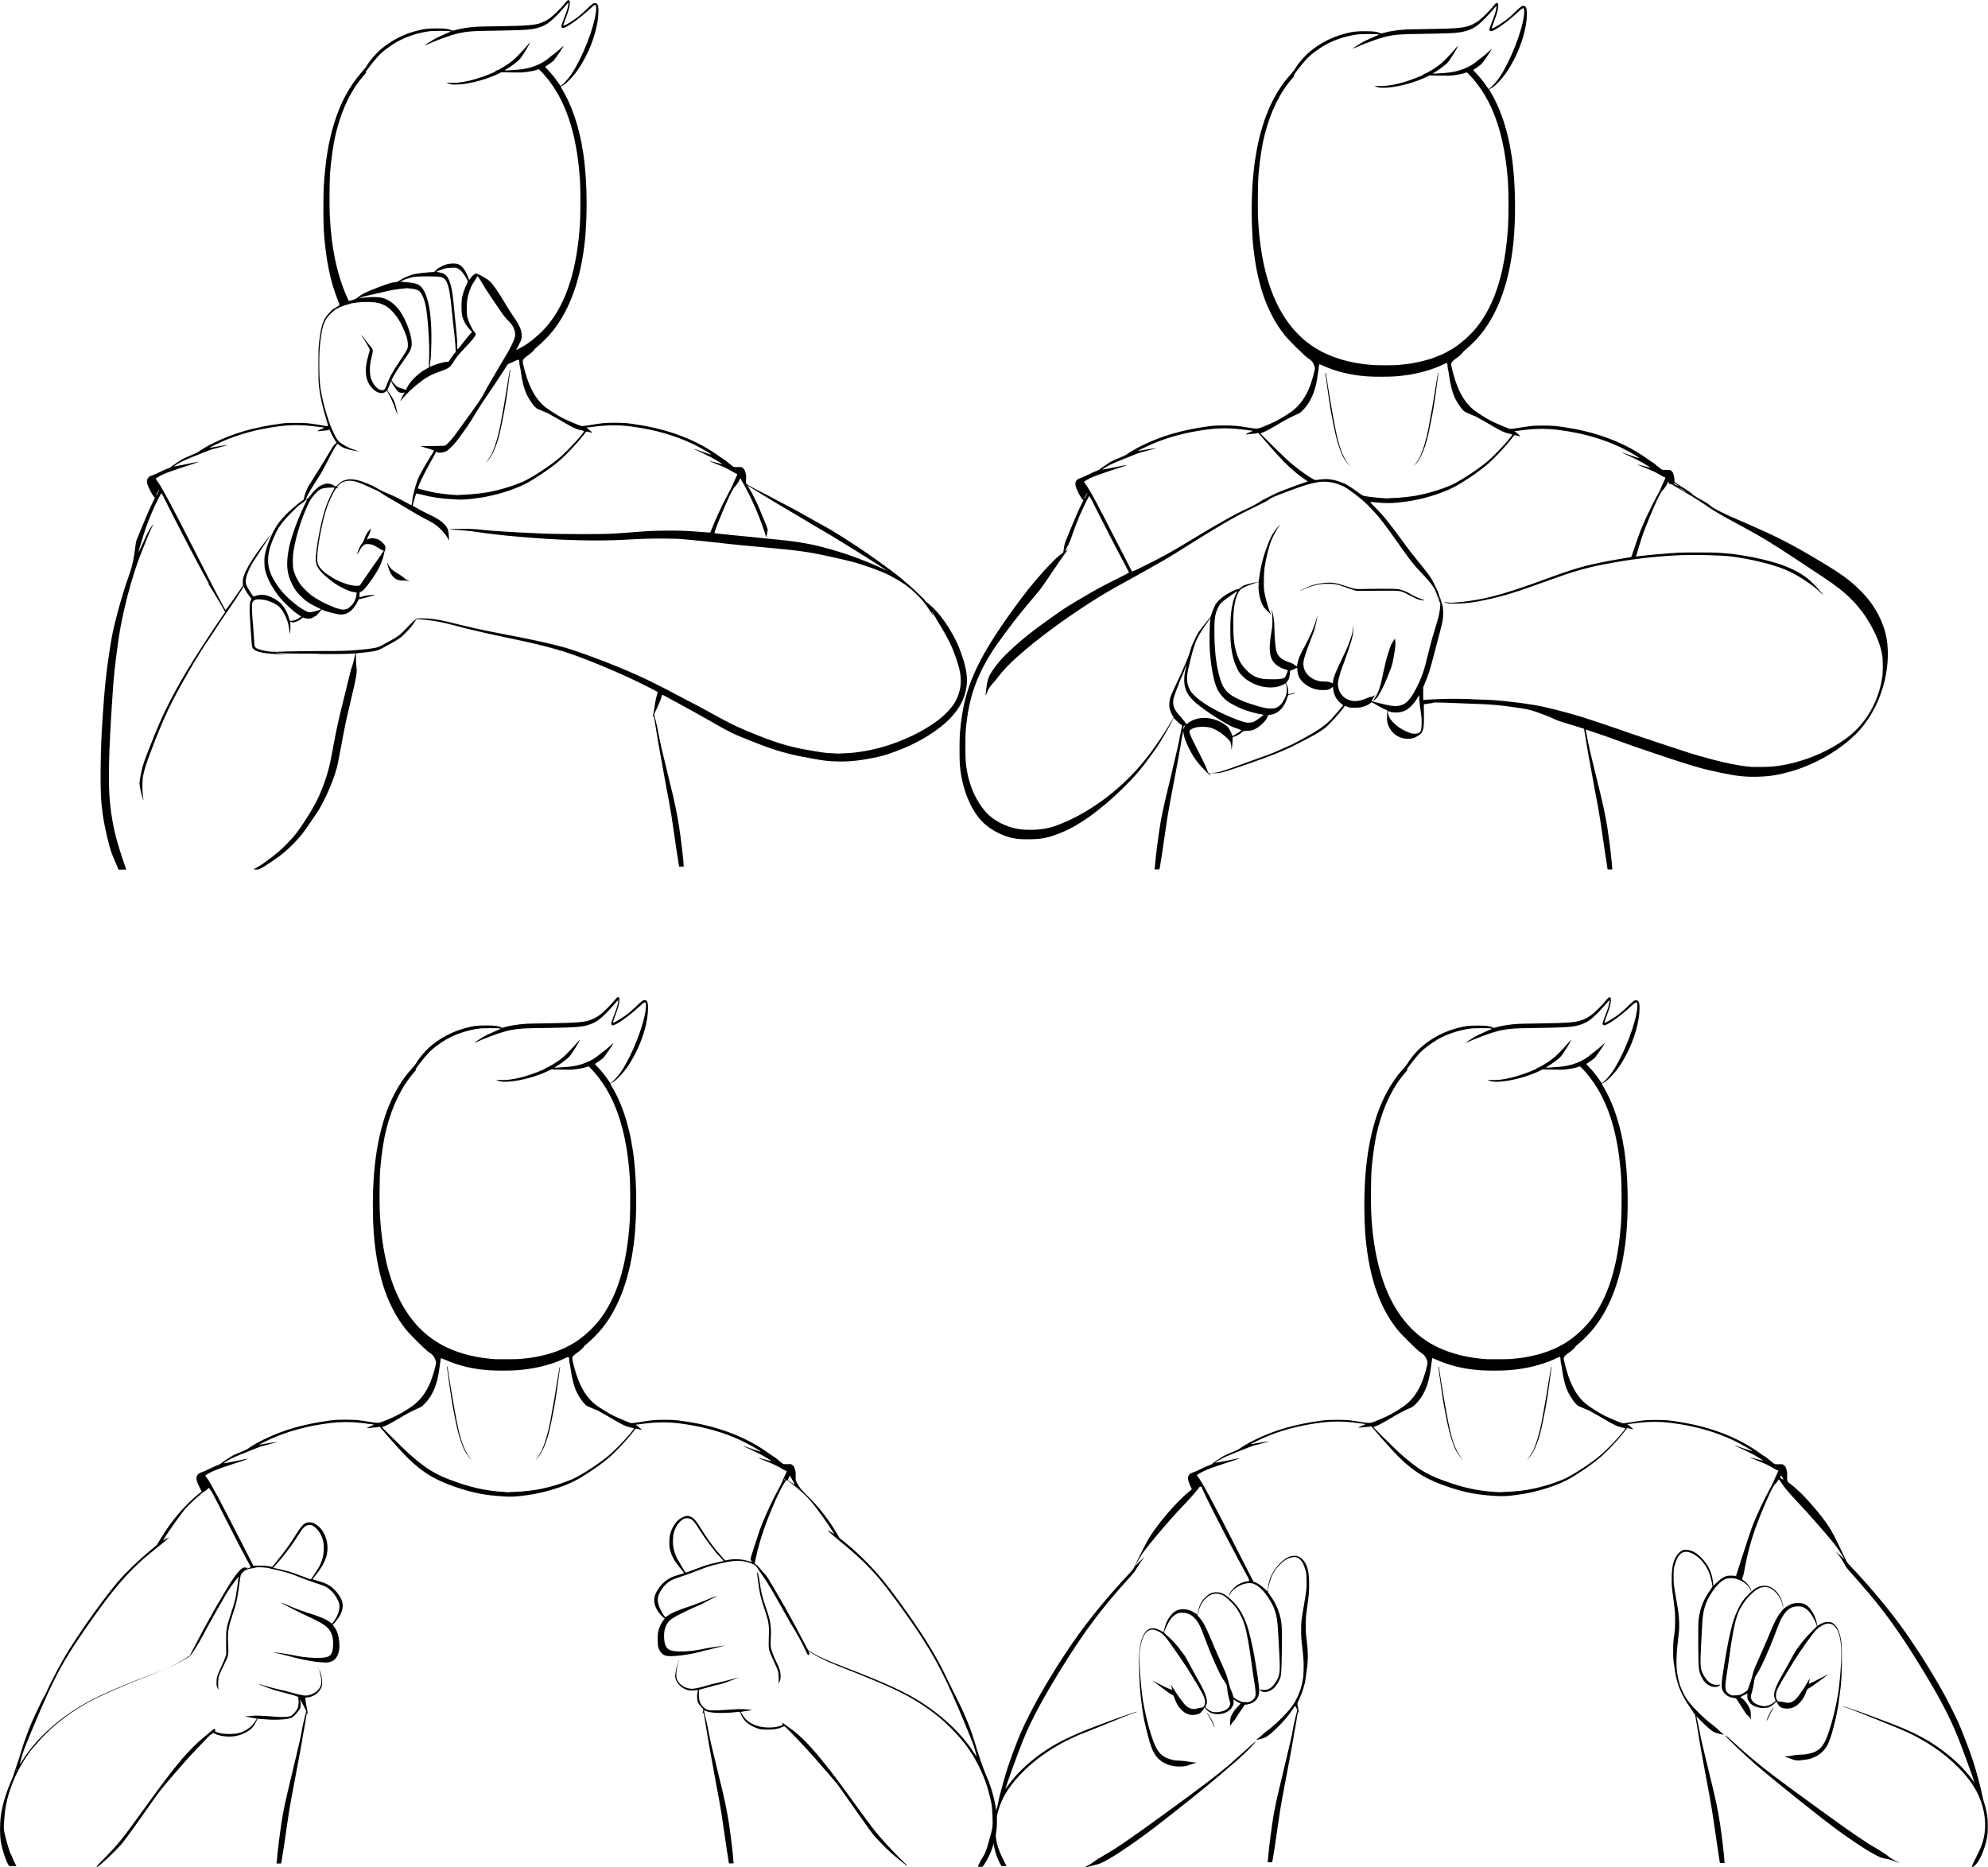 <?xml version="1.0" encoding="utf-8"?>
<!-- Generator: Adobe Illustrator 25.2.1, SVG Export Plug-In . SVG Version: 6.00 Build 0)  -->
<!DOCTYPE svg PUBLIC "-//W3C//DTD SVG 1.1//EN" "http://www.w3.org/Graphics/SVG/1.1/DTD/svg11.dtd">
<svg version="1.1"
	 id="svg1413" xmlns:x="http://ns.adobe.com/Extensibility/1.0/" xmlns:i="http://ns.adobe.com/AdobeIllustrator/10.0/" xmlns:graph="http://ns.adobe.com/Graphs/1.0/" inkscape:version="0.92.4 (5da689c313, 2019-01-14)" sodipodi:docname="overcome.svg" xmlns:cc="http://creativecommons.org/ns#" xmlns:dc="http://purl.org/dc/elements/1.1/" xmlns:inkscape="http://www.inkscape.org/namespaces/inkscape" xmlns:rdf="http://www.w3.org/1999/02/22-rdf-syntax-ns#" xmlns:sodipodi="http://sodipodi.sourceforge.net/DTD/sodipodi-0.dtd" xmlns:svg="http://www.w3.org/2000/svg"
	 xmlns="http://www.w3.org/2000/svg" xmlns:xlink="http://www.w3.org/1999/xlink" x="0px" y="0px" width="1624.1px"
	 height="1525.4px" viewBox="0 0 1624.1 1525.4" style="enable-background:new 0 0 1624.1 1525.4;" xml:space="preserve">
<sodipodi:namedview  bordercolor="#666666" borderopacity="1" gridtolerance="10" guidetolerance="10" id="namedview1415" inkscape:current-layer="svg1413" inkscape:cx="635.44153" inkscape:cy="376.3806" inkscape:pageopacity="0" inkscape:pageshadow="2" inkscape:window-height="1699" inkscape:window-maximized="1" inkscape:window-width="2736" inkscape:window-x="-13" inkscape:window-y="-13" inkscape:zoom="0.28921569" objecttolerance="10" pagecolor="#ffffff" showgrid="false">
	</sodipodi:namedview>
<path id="path1966" inkscape:connector-curvature="0" d="M96.8,710.4c-0.2-0.4-4.8-11.3-5.4-12.8c-2.4-6.6-5.8-21.1-7.3-31.2
	c-1.7-11.5-2-18.9-1.9-37c0.1-18.9,0.9-35,2.8-59.2c1.1-14.3,2.6-26.8,5.2-42.9c1.5-9.5,2.5-13.9,5.6-25.9
	c2.9-11.2,6.9-23.9,10.2-33.1c2.1-5.9,3.5-12.6,4.7-22.6c0.2-2.1,0.6-3.9,1.1-5c1.1-2.8,8.3-20.2,9.4-22.6c0.5-1.3,2-4.4,3.2-6.9
	l2.2-4.5l-1.1-1.2c-1.3-1.5-4.5-7.7-5.1-10c-0.5-2.2-0.5-3,0.2-4.4c0.7-1.3,1.7-2.1,3.8-2.7c0.8-0.2,3.6-1.5,6.1-2.7
	c2.5-1.3,5.6-2.6,6.7-3c1.2-0.4,2.4-1,2.7-1.3c0.3-0.3,1-0.9,1.6-1.3c5.3-3.6,6.6-4.5,8.4-5.4c1.1-0.6,4.1-1.9,6.6-2.9
	c2.5-1,5-2.2,5.6-2.7c1.8-1.4,8-5.1,12.4-7.2c16.5-8.1,32.9-12.8,55-15.8c3.8-0.5,5.8-0.6,12.3-0.6c8.3,0,10.4,0.2,20.6,1.9
	c2.2,0.4,4.2,0.7,4.6,0.8c0.3,0.1,0.7,0,0.9-0.1c0.2-0.1-0.3-2.2-1.4-5.7c-3.2-10.6-4.9-18.3-5.9-26.6c-0.4-3.5-0.5-6.2-0.5-17.7
	c0-12.3,0.1-14.1,0.6-18.7c1.4-11.4,2.6-15.9,5.6-20.5c1.3-1.9,5.4-6.4,5.9-6.4c0.3,0,5.1-3,5.2-3.3c0-0.1-0.4-1.3-0.9-2.7
	c-6.6-16-10.4-34.4-12-58.7c-0.4-6.6-0.4-28.5,0-35.4c1.3-21,3.9-37,8.6-52c5.2-16.9,12.6-30.4,22.8-41.9c1.6-1.8,3.4-4.1,4-5.2
	c2.5-4.2,7.6-10,11.9-13.6c8.5-7,18.2-11.9,28.8-14.6c6.1-1.6,9.1-1.9,16.2-1.9c6.8,0,9.9,0.4,11.9,1.5c1,0.5,1.1,0.5,2.4,0.1
	c4.9-1.5,11.9-2.6,18.7-3c1.6-0.1,8-0.2,14.3-0.3c29-0.4,34.4-0.9,40.7-4c1.2-0.6,3.4-1.9,4.7-2.9c2.9-2.1,9.3-8.5,12-11.9
	c2-2.5,2.5-2.9,3.4-2.4c0.5,0.2,0.6,0.6,0.6,1.7c0,3.4-0.7,6-3.7,14c-1,2.6-1.7,4.7-1.5,4.9c0.3,0.3,3.7-1.5,7.5-4
	c4.7-3.1,6.6-4.7,11.3-9.2c4.8-4.6,5.5-5.2,7-5.2c2.1,0,2.9,1.9,2.8,7c-0.1,10.5-4.1,24.6-10.5,36.9c-4.4,8.4-7.8,13.3-13,18.7
	c-2.5,2.6-3.8,3.6-5.3,4.5c-1.1,0.6-2,1.1-2,1.2s0.7,1.3,1.6,2.9c9,15.2,15.4,36.4,17.9,60.2c2.1,19.4,2.2,42.8,0.3,62.1
	c-3.2,31.3-12,56.4-26.3,74.4c-3,3.8-8.4,9.3-12.1,12.4c-1.6,1.3-2.9,2.5-2.9,2.6c0,0.6-3.1,3.5-5.3,5c-3,2-4.3,3.5-4.3,4.8
	c0,1.3,2,9,3.5,13.6c3.7,11,8.5,18.6,15.1,23.9c3.1,2.4,11.2,7.5,15.1,9.4c4.2,2,13,5.7,14.4,6c0.5,0.1,2.9-0.2,5.6-0.6
	c10.9-1.8,13-2.1,21.1-2.1c8.4,0,11.1,0.2,21.3,1.9c25.4,4.2,47.2,12.9,64.5,25.5c1.1,0.8,2.5,1.8,3.3,2.2s2.3,1.5,3.4,2.5
	c1.1,0.9,2.3,1.9,2.6,2.1s1,0.8,1.5,1.2c1,0.8,1,0.8,4.2,0.8l3.2,0l1.2,0.9c1,0.8,1.3,1.2,1.9,3.2c0.6,2,0.7,2.7,0.6,5.5
	c-0.1,3.5,0,4.1,0.8,4.6c1.4,0.9,9.6,5.3,13.7,7.3c2.6,1.3,5.7,2.9,6.9,3.6s3.9,2.1,6,3.2c2.1,1.1,5.5,2.9,7.5,3.9
	c3.9,2,10.4,5.6,18.5,10.2c2.7,1.5,6.5,3.6,8.4,4.7c6.1,3.3,12.6,7.2,17.1,10.1c0.8,0.5,3,2,5.1,3.3c12.2,7.9,17.8,11.8,28.5,19.6
	c8.6,6.2,11.6,8.6,15.6,12c1.7,1.5,4.6,4,6.4,5.5c2.7,2.3,13.5,12.8,11.9,11.6c-0.3-0.2-0.5-0.3-0.5-0.2s1.3,1.2,3,2.5
	c7.7,6.1,15.8,16.8,22.1,29.4c2.5,5,3.6,7.7,6,14.9c3.5,10.6,4.3,18.3,2.7,26c-2.6,12.9-11.1,24.1-26.2,34.5
	c-10,6.9-20.8,12.3-34,17c-5.9,2.1-9.2,3-16.2,4.4c-13,2.6-22.5,3.3-33.5,2.6c-4.6-0.3-7.1-0.6-16-2.2c-19.8-3.5-30-6.4-50.9-14.8
	c-13.9-5.5-15.8-6.5-30.2-14.7c-5.6-3.2-11.4-6.5-12.9-7.3c-1.5-0.8-4.3-2.4-6.2-3.4c-6.8-3.8-21.7-11.9-22-11.9
	c-0.1,0-0.6,1.1-0.9,2.4s-1.5,4.3-2.5,6.4c-1,2.2-2.2,4.7-2.6,5.6l-0.7,1.6l1.2,4.8c0.7,2.6,1.5,6.2,1.8,8
	c2.2,11.7,2.9,14.6,8.9,39.1c5,20.2,6.5,27.4,8.4,39.1c1.6,10.1,4.1,31.5,3.7,32.1c-0.1,0.1,0,0.3,0.1,0.4c0.2,0.1,0.3,0.3,0.3,0.5
	c0,0.3-0.5,0.4-2,0.4l-2,0l-0.3-1.9c-0.5-2.8-3.2-20.7-4-26.5c-1.1-8.2-2.5-17-3.8-24c-0.7-3.5-2.8-14.7-4.6-24.8
	s-3.9-21.2-4.4-24.5s-1.6-9.7-2.3-14c-1.3-7.8-1.3-7.8-1.8-7c-0.4,0.8-0.5,0.8-0.3,0.1c1.1-5.4,1.4-7.1,1.9-10.8
	c0.2-1.7,0.8-4.2,1.2-5.7c0.5-1.5,0.8-2.9,0.8-3.2c0-0.5-0.1-0.6-8.4-4.8c-17.3-8.9-45.7-21-63.4-27c-12.3-4.2-28.5-8.3-53.8-13.5
	c-8.4-1.7-25.2-5.5-30.2-6.8c-1.5-0.4-6-1.6-9.9-2.6c-3.9-1-9.2-2.3-11.7-2.8c-6.7-1.4-18.9-2.7-19.6-2.2c-0.2,0.1-0.7,0.9-1.2,1.7
	c-1.8,2.9-3.8,5.5-7.3,9c-4.4,4.6-6.3,5.8-17,11.6c-2.1,1.2-4.7,2.4-5.6,2.8c-2,0.8-7.1,1.6-13.5,2.2c-2.6,0.3-4.7,0.5-4.7,0.5
	c-0.3,0.3,0,8.9,0.3,11.2c0.7,4.2,0.3,6.8-5.6,31.6c-3.1,13.1-4,17.3-7,33.6c-2.4,13-2.9,15.6-4.1,19.5c-3,10-8.8,23.2-14,31.9
	c-1.9,3.1-7.3,11-11.5,16.9c-5.2,7.2-13.2,15.3-20,20.4c-5.5,4.1-13.1,9.2-15.6,10.4c-2.3,1.1-2.5,1.2-4.4,1.1l-2-0.1l3.6-2
	c3.4-2,4.4-2.7,10.8-7.5c5.6-4.3,8.4-6.7,12.9-11.3c5.3-5.4,8.1-8.8,11.8-14.3c10.2-15.3,13.9-22.2,18.5-34.7c3.1-8.3,4.6-14,7-27
	c3.9-20.8,4.6-24,9.3-42.7c2.5-10.1,4.8-19.5,5.1-20.8s0.9-3.7,1.5-5.2c0.9-2.3,1.4-4.4,2.7-10.4c0.2-0.7,0.1-0.8-0.5-0.6
	c-2.5,0.6-28.2,0.8-30.5,0.3c-0.3-0.1-6.2-0.1-13.2-0.1c-9.4,0-13.3-0.1-15.2-0.4c-1.4-0.2-3.5-0.4-4.5-0.5
	c-1.7-0.1-1.8-0.1-0.8,0.1c0.6,0.2,2.7,0.5,4.7,0.8l3.6,0.5l-5.9-0.1c-10-0.2-17.2-1.4-20-3.5c-2-1.4-2.1-2.1-2.7-11.3
	c-0.3-4.4-0.7-11.1-1-14.8c-0.5-7.9-0.3-12.2,0.7-14.3l0.6-1.2l-2.2-2.9c-1.9-2.5-3.2-4.8-4-6.9c-0.2-0.5-0.2-0.5-0.4-0.1
	c-0.1,0.2-1.2,2.1-2.5,4.1c-1.2,2-4.6,7.2-7.5,11.4c-6.3,9.1-10.1,14.8-15.6,23.3c-2.3,3.5-4.2,6.4-4.3,6.4
	c-0.5,0.4-9.9,15.4-14.5,23.5c-14.6,25.2-20.4,37.3-31.2,65.7c-3.7,9.7-5.5,15.2-6.5,20.7c-0.6,3.3-0.6,11.9,0,16.2
	c0.3,1.6,0.4,3,0.4,3.1c-0.1,0.1-0.5-1.2-1-2.8c-1.1-3.6-2.2-9.1-2.2-10.9c0-3.5,1.8-11.9,3.7-17.6c1.7-4.9,8.6-22.4,11.3-28.7
	c8.4-19.6,19.2-39.4,34.5-63.1c6.7-10.4,15-22.9,17.9-27c1.4-1.9,2.5-3.6,2.5-3.7c0-0.5-7.3-12.8-10.5-17.9c-3.2-4.9-4-6.5-2.7-4.9
	c0.3,0.4-0.2-0.8-1.2-2.5c-9.3-16.8-19-35.4-30.1-57.3c-6.7-13.3-7.2-14.3-7.5-14.4c-0.4-0.1-5.1,9.3-8.1,16.3
	c-1.7,3.9-3.8,9.4-4.8,12.4c-1.8,5.2-5.9,18.9-5.9,19.5c0,0.4,3.8-7.6,5.4-11.3c2-4.9,5.6-10.9,6.7-11.2c0.3-0.1,0.2,0.1-0.2,0.5
	c-0.8,0.9-3.6,7.3-6.3,14.2c-0.7,1.7-2,5.1-3,7.5c-7.9,19.5-16.1,50.6-19.2,73.7c-2.6,18.8-3.6,28.3-4.5,42.3
	c-3.3,49.1-3.8,73.5-2,90.4c1,9.1,2.4,17.1,4.6,26c1.2,4.9,5.3,18.1,7.5,24.1l1.1,3.1h-3C98.3,710.6,96.9,710.5,96.8,710.4
	L96.8,710.4z M695.7,615.1c14.8-1.4,29.1-5.1,43.5-11.3c8.5-3.6,15-7.1,22.1-11.8c5.3-3.5,8.8-6.4,12.3-10c5.2-5.4,7.5-9,9.6-15.2
	c2.5-7.3,2.3-15-0.6-24.4c-1.5-4.8-4.3-12.5-5.8-15.5c-1.8-3.8-5.9-11.4-8.5-15.6c-1.3-2.1-3.3-5.4-4.4-7.4
	c-2.6-4.4-3.6-5.7-2.2-2.9c0.5,1.1,0.9,2.1,0.9,2.1c-0.1,0.1-1.5-2-3.2-4.6c-3.9-5.9-5.6-8-10.5-12.8c-6.2-6.2-11.6-10-22.2-15.6
	c-5.9-3.1-16.4-7-28.1-10.5c-5.2-1.5-25.5-6.1-34.3-7.7c-5.5-1-17.1-2.6-23.5-3.1c-2.6-0.2-5.1-0.5-5.5-0.6s-1.9-0.2-3.4-0.3
	c-1.5-0.1-3.1-0.2-3.4-0.3c-0.6-0.1-14.3-1.4-24.3-2.3c-3.5-0.3-14.4-1.5-17.4-1.9c-1.1-0.1-3.4-0.4-4.9-0.5s-4.5-0.5-6.4-0.7
	c-4.2-0.5-14.5-1.4-18.2-1.7c-1.4-0.1-3.2-0.2-4-0.3c-0.8-0.1-6.4-0.1-12.5-0.2c-9.8,0-14.3,0.1-31.4,1c-20.6,1.1-47.2,0.5-73.6-1.5
	c-15.8-1.2-31.8-2.8-38.5-3.8c-10.8-1.6-15.7-2.2-22.2-2.6c-3.6-0.2-7.1-0.5-7.7-0.7c-1.1-0.2,8.2-0.4,15.1-0.3
	c3.2,0,11.3,0.6,13.4,1c1.9,0.3,18.1,1.4,26.6,1.8c7.6,0.4,16,0.8,18.4,0.9c9.7,0.6,50.1,0.8,59.5,0.2c3.2-0.2,6.5-0.4,7.4-0.5
	s2.7-0.2,4-0.3c1.3-0.1,4.9-0.3,8-0.6c3.1-0.2,7.6-0.5,10-0.7c5.6-0.4,24.3-0.5,29.3-0.2c5.8,0.3,10.4,0.6,13.7,0.9
	c0.6,0.1,2.5,0.2,4.3,0.3l3.2,0.2l1.2-3.1c2.5-6.5,8.8-20.2,12.9-27.7c2.3-4.2,4.2-8,4.3-8.4c0.1-0.4,1-2.5,2-4.6c1-2.1,1.8-4,1.7-4
	c-0.1-0.1-0.4-0.2-0.6-0.2c-0.2,0-1.5-0.7-2.9-1.5c-3.7-2.3-7.5-4.1-14.1-6.7c-3.2-1.3-5.7-2.3-5.6-2.4c0.1,0,2.6,0.6,5.6,1.4
	c2.9,0.8,5.4,1.4,5.4,1.4c0.1-0.1-3.6-2.5-6.5-4.2c-2.2-1.3-11.8-6-14.9-7.3c-1-0.4-1.8-0.8-1.7-0.9c0.1-0.1,1,0.2,2.1,0.6
	c4.5,1.6,11.6,4,11.8,3.9c0.7-0.2-8.7-5.7-15-8.7c-14.7-7-31-11.7-49.9-14.2c-9.9-1.3-18.1-1.4-29.3-0.1c-3.5,0.4-6.7,0.8-7.1,0.9
	l-0.7,0.1l0.8,0.5c0.4,0.3,1,0.8,1.3,1.1s1.1,1,1.7,1.4s1.1,0.9,1,1c-0.1,0.1-0.9,0.1-1.7-0.2c-3.1-0.8-3.2-0.8-3.9,0.3
	c-4.6,6.4-16,18.7-22.1,23.7c-7.4,6.2-19.4,14.2-26.7,18c-10.5,5.4-26.3,10.1-39.5,11.8c-8.8,1.2-12.5,1.4-18.4,1
	c-12-0.7-18.2-1.6-27.5-4c-2.1-0.5-3.9-0.9-4-0.7c-0.3,0.3-2.8,9.2-2.8,9.8c0,0.1,0.5,0.5,1.2,0.8c5.1,2.9,7.7,4.3,10.9,5.8
	c6.7,3.1,10.3,5.3,13.1,8c3.3,3.2,4,5,4.3,10.5l0.2,3.6L366,440c-0.9-1.8-4.5-6.3-7.1-8.7c-2.6-2.5-6.4-4.9-12.3-7.8
	c-2.9-1.4-6.9-3.8-21.2-12.3c-3.3-2-6.8-4-7.7-4.5c-0.9-0.5-3.4-2-5.5-3.4c-2.1-1.4-4.3-2.7-4.9-2.9c-0.6-0.2-3.6-1.5-6.6-2.9
	c-7.3-3.4-10.6-4.5-14-4.7c-4.4-0.2-7.3,0.8-10.1,3.7l-1.5,1.5l0.7,0.4c1,0.5,0.9,0.7-0.2,0.5c-0.9-0.2-1-0.1-1.8,1.2
	c-1.3,2-4.1,7.7-5.5,11.2c-1.7,4.2-3.4,9.9-4.9,16.6c-3.5,15.8-5,27.8-3.9,32c0.5,2.1,1.8,4.1,4,6.2c1.9,1.9,3.2,2.8,7.8,5.7
	c5.5,3.4,13.2,6.3,18.1,6.7c2,0.2,4.4,0.1,4.6-0.2c0.1-0.1,1.4-2,3-4.4c3.9-5.8,8.6-12.5,11.8-17c1.5-2.1,2.9-4.1,3.1-4.6
	c0.2-0.5,0.7-1.2,1.1-1.6l0.7-0.8l-1-0.2c-0.5-0.1-2.3-1.1-3.9-2.2c-3.3-2.2-5.4-3-8.3-3c-2.2,0-3.3,0.4-3.9,1.6
	c-0.3,0.5-0.4,0.7-0.3,0.4s0.1-0.5,0-0.5c-0.2,0-2.8,4-3.7,5.7c-1.1,2.1-1.1,1.4,0-1.7c0.8-2.4,2.6-5.7,3.6-6.6
	c0.3-0.3,0.9-1.5,1.3-2.7c1-3.1,2.3-5.5,4.1-7.4l1.5-1.6l-0.6,2.3c-0.3,1.3-1.1,3.3-1.8,4.5c-0.6,1.2-1.1,2.2-1,2.2s0.5-0.1,1.1-0.3
	c2.4-1,5.9-0.8,8.7,0.6c2,1,4.8,3.8,5.2,5.3c0.3,1.3,0.1,3.4-0.4,4c-0.2,0.2-0.4,0.7-0.4,1.2s-0.4,2.3-1,4.2
	c-1.6,5.5-4.7,11.5-9.3,17.9c-5.7,7.9-7.1,9.4-9.5,10.1c-0.3,0.1-0.4,0.7-0.4,2.2l-0.1,2.1l0.8-0.2c0.5-0.1,1.8-0.5,3-0.8
	c1.2-0.3,3.5-0.7,5.1-0.8c4.4-0.3,4.8-0.3,2.8,0.3c-5.2,1.5-6.8,1.9-10.7,2.8l-1.5,0.3l-1.2,2.3c-3.9,7.5-8.5,10.7-14.7,10.1
	c-1.9-0.2-7.6-1.6-11.8-2.9L263,498l-1.9,2c-1,1.1-1.9,2.1-1.9,2.2c0,0.4-3.8,2.6-5,3c-1.7,0.4-4.7,0.2-5.9-0.4
	c-0.8-0.4-1-0.4-1.2-0.1c-0.6,0.8-3.1,2.4-4.8,3.1c-1.9,0.8-3.3,0.9-4.6,0.4c-0.4-0.2-0.8-0.2-0.8-0.2c0,0,0,0.7,0.2,1.4
	c0.2,0.8,0.2,3,0.1,5.3c-0.2,4.3-0.2,4.3-1.1-1.6c-0.5-3.7-1.3-6.2-3.1-10c-3.4-7.1-6.1-9.4-14-12.2c-3.8-1.3-10.7-1.7-10.7-0.6
	c0,0.2-0.2,0.3-0.4,0.2c-0.6-0.2-1.4,0.9-1.8,2.2c-0.5,2-0.3,7.1,0.5,16.8c0.5,5.1,0.9,11.3,1,13.8c0.1,2.9,0.3,4.7,0.6,5.1
	c1,1.5,3.7,2.6,9.3,3.5c4.7,0.8,4.4,0.8,15.8,0.4c5-0.2,17.9-0.3,28.8-0.4c19.9,0,22.3-0.1,34.8-1.3c4.4-0.4,10.3-1.3,11.6-1.8
	c1.5-0.5,3-1.2,4.1-1.9c0.5-0.3,2.2-1.2,3.7-2c4.2-2.2,9.1-5.2,10.7-6.6c0.8-0.7,3.3-3.2,5.6-5.6c4.9-5.2,7.3-7.3,8.2-7.4
	c2-0.2,7.7-0.1,10.6,0.2c5.4,0.5,9.6,1.3,19.3,3.7c15.6,3.9,26,6.1,42.9,9.3c23.3,4.4,38.9,7.9,49.6,11.1
	c13.7,4.1,40.1,14.2,54.9,20.9c1.7,0.8,4.1,1.8,5.4,2.4c3.3,1.4,16.3,7.9,21.1,10.4c2.2,1.2,6.2,3.3,8.9,4.7
	c11.1,5.7,25.7,13.5,36.3,19.4c8.5,4.7,16.6,8.4,29.8,13.6c17.7,7,28,9.8,45.8,12.7c7.7,1.3,9.8,1.5,14.3,1.7
	c2.1,0.1,3.9,0.2,3.9,0.3C684,615.7,692.8,615.4,695.7,615.1L695.7,615.1z M332,474.4c-0.8-0.1-2.1-0.1-2.9-0.1
	c-0.8,0.1-2.1-0.1-3.1-0.3c-3.7-1-5.8-3.1-7.8-7.7c-1-2.3-2-6.4-1.8-6.6c0,0,0.5,0.7,0.9,1.7c1.2,2.6,3.5,4.8,7.4,7
	c1.7,1,3.9,2.5,4.9,3.3c1,0.9,1.8,1.6,1.8,1.6c0,0,0.8,0.3,1.7,0.7C334.9,474.7,334.7,474.8,332,474.4L332,474.4z M239.7,507
	c1.8-0.4,2.8-0.9,5-2.3l1.4-1l-2.4-1.6c-3.2-2.1-5.2-3.8-9.9-8.4c-4.4-4.3-6.7-7.1-9.7-11.7c-3.9-5.9-5.8-10.1-7.3-15.6
	c-0.7-2.6-0.7-3.4-0.8-7.4c0-4.2,0.1-4.7,0.9-8.1c1.9-7.5,5.6-15.9,9.5-21.9c1.9-3,6.1-7.8,9.7-11.1c3.4-3.1,8.4-7.3,10.6-8.7
	c1.4-0.9,1.5-1,1.8-2.8c0.4-2.2,1.8-6,3.4-9c0.7-1.2,3.3-5.4,5.8-9.3c2.5-3.9,6.6-10.5,9.1-14.7c5.6-9.4,5.5-9.3,7-10.6l1.2-1
	l-1.2-1.8c-1.3-2-2.6-4.4-3.8-7.2c-0.9-2.1-0.8-2.1-1.4-1.6c-0.2,0.2-1.3,0.4-2.4,0.5c-1.1,0.1-3,0.2-4.2,0.4
	c-2.6,0.3-2.6,0.3-2.6,0c0-0.1,1.3-0.8,2.9-1.4c1.6-0.7,2.8-1.2,2.8-1.3c0,0-1.3-0.2-2.8-0.4s-4.8-0.6-7.4-0.9
	c-9.4-1.1-18.2-1-27.8,0.3c-17.2,2.3-32.2,6.4-46,12.5c-4,1.8-10,4.8-9.9,4.9c0.1,0.1,1.3-0.1,2.8-0.4c3.5-0.7,12-2,12.1-1.8
	c0.1,0.1-0.6,0.3-1.4,0.4c-0.8,0.2-3.1,0.8-5.1,1.4c-2,0.6-4.1,1.1-4.6,1.2c-1.1,0.1-6.2,2-16.2,6.1c-8.4,3.4-9.3,3.8-13.5,6.2
	c-2.6,1.5-3.4,2.1-2.9,2.1c0.6,0,8.4-1.4,10.4-1.9c3.4-0.8,9.5-2,9.6-1.9c0.1,0.1-6.7,2.6-8.3,3c-1.2,0.3-7.1,2.3-14.6,4.9
	c-2,0.7-4.8,1.8-6.1,2.4c-2.5,1.1-6.2,3.3-6.2,3.6c0,0.1,0.5,0.8,1,1.5c3.3,4.1,12,20.3,30.6,56.9c7.4,14.6,16.1,31.6,18.7,36.5
	c5.1,9.6,6.6,12.4,6.8,12.4c0.2,0.1,7.5-10.1,11.2-15.6l3-4.4l-0.1-2.3c-0.2-2.9,0.6-5.9,2.8-10.3c2.2-4.5,6.7-11.6,11.5-18
	c1.8-2.4,4.2-5.6,5.3-7.1s2.2-3.1,2.6-3.4l0.6-0.7l-0.5,0.8c-1.7,2.9-3.7,5.9-6.8,10.7c-2,3-4.1,6.3-4.7,7.3c-0.6,1-1.3,2-1.5,2.3
	c-0.9,1-3.2,5.2-4.6,8.5c-2.6,6.1-3,9.2-1.5,12.6c0.8,1.8,5.2,8.6,5.5,8.6c0.1,0,0.8-0.3,1.7-0.6c1.9-0.7,5.3-1,7.7-0.6
	c3.8,0.7,9.2,3.4,12.4,6.3c2.8,2.5,5.7,7.4,7,11.9c0.3,1.1,0.6,2.1,0.7,2.3C236.8,507.4,237.6,507.4,239.7,507L239.7,507z
	 M255.6,499.8c0.7-0.2,2.1-0.5,2.9-0.7s2.1-0.5,2.7-0.8l1.2-0.5l-4.8-2.4c-5.6-2.8-7.4-4-11.2-7.7c-4.7-4.5-6.9-7.9-9.5-14.3
	c-3-7.5-3-16.6-0.2-28.5c2.2-9,7.1-22.1,12.6-33.3c0.8-1.7,1.6-3.3,1.6-3.4c0.2-0.4-1.5,0.6-2.3,1.3c-0.4,0.4-0.6,0.7-0.5,0.9
	c0.1,0.1,0,0.1-0.1,0c-0.2-0.1-0.9,0.2-1.6,0.9c-0.7,0.6-1.4,1.1-1.6,1.2c-0.7,0.2-7.8,7.2-11.1,10.9c-4.1,4.6-6.3,7.7-8.3,11.9
	c-7.5,15.6-8.3,25.6-2.9,36.2c3.2,6.3,8.1,12.7,13.2,17.3c6.3,5.6,9.3,7.9,13.8,10.2C251.9,500.4,253.3,500.5,255.6,499.8
	L255.6,499.8z M283.3,497.6c2.2-0.7,6.4-5.4,6.6-7.2c0-0.2,0.3-0.8,0.5-1.2c0.5-0.8,1.2-4.7,0.9-5c-0.1-0.1-1-0.3-1.9-0.4
	c-2.5-0.3-5.7-1.5-9.5-3.4c-4.1-2.1-7-4-11.1-7.3c-7.8-6.3-10.5-10.1-10.8-15.3c-0.4-6.6,3.7-29.7,7.4-41.2c1.6-5.1,4.6-12,7-16.1
	c0.8-1.4,1-2,0.8-2.1c-0.2-0.1-2.2-0.1-4.4,0c-6.1,0.3-8,1.2-11.9,5.7c-3.3,3.7-4.8,6.5-8.2,14.8c-4.1,10.1-7.5,22.3-8.9,31.3
	c-0.8,5.1-0.8,12,0,15.5c0.7,3.2,3.4,8.9,5.8,12c1.9,2.6,5.9,6.4,9,8.8c6.8,5.1,21.1,11.6,25.8,11.6
	C281.2,498,282.5,497.8,283.3,497.6L283.3,497.6z M724,465.8c-3.1-2.2-16.7-10.8-24.1-15.4c-5.1-3.1-11.2-6.9-13.6-8.4
	c-5.5-3.4-10.1-6.2-18.1-10.8c-3.5-2-8.2-4.8-10.4-6.2c-4.8-2.9-11.5-6.9-18.2-10.8c-2.7-1.6-5.9-3.5-7.1-4.2
	c-1.2-0.7-5.6-3.4-9.7-5.9s-8.6-5.3-9.9-6.1l-2.4-1.5l1.9,3.1c2.2,3.5,5.1,9.4,7.6,15.1c3.6,8.4,7.2,17.4,7.2,18
	c0,0.3-0.3,1.9-0.6,3.5l-0.6,2.9l-1.3-4.1c-2.6-8.1-6.6-18.3-10.8-27.1c-2-4.3-7.3-14.3-7.9-15c-0.2-0.2-0.5-0.8-0.6-1.2
	c-0.3-1.1-0.8-1.1-1.1,0c-0.4,1.2-3.1,5.3-3.8,5.8c-1.7,1.2-6.6,11.4-12.7,26.6c-3.5,8.7-4.4,11.4-4,11.5c0.2,0.1,2.2,0.3,4.6,0.6
	c2.3,0.2,5.9,0.6,7.9,0.8c3,0.3,10.8,1.1,16.4,1.6c0.8,0.1,3.3,0.3,5.8,0.6c2.4,0.2,5.1,0.5,6,0.6c2,0.2,2.1,0.2,11.2,1.1
	c21.8,2.2,34.9,5,55.9,11.9c9.8,3.3,22,8.2,29.7,11.9C724,466.1,725.1,466.5,724,465.8L724,465.8z M338,402.6
	c1-4.2,2.3-8.3,3.2-10.7c1.5-3.9,7.3-14.1,12.6-22.2c0.7-1.2,0.9-1.5,0.6-1.7c-0.4-0.3-3.9-1.4-8.2-2.6c-1.7-0.5-3-0.9-2.7-0.9
	c0.2,0,4.7-0.1,10-0.1c8.1-0.1,9.7-0.1,10.4-0.5c0.8-0.4,3.3-2.9,5.6-5.7c1.6-1.9,6.5-8.5,14.8-20.2c8.8-12.3,9.4-13.2,11.3-17
	c0.9-1.8,3-5.6,4.7-8.4c1.7-2.8,4-6.8,5.2-8.9c1.8-3.2,4.7-8.1,9.3-15.7c1.5-2.5,4.8-9.3,5.5-11.5c0.8-2.5,0.8-4.4-0.1-7
	c-1.1-3.1-2-4.4-4.9-7.4c-3.1-3.1-3.1-3.1-12.2-16.5c-5.7-8.4-6.5-9.7-10-15.6c-1.9-3.2-3-4.7-3.2-4.2c-0.1,0.3-1.1,2-3.2,5.2
	c-2.3,3.6-4.2,8.9-5,14c-0.5,3.5-0.5,11.1,0,13.6c0.8,3.7,4,10.6,5.8,12.5c1.1,1.1,1.2,1.4,1.1,2.2c-0.2,1.5-3.7,5.7-9.8,12
	c-2.2,2.3-4.6,4.9-5.2,5.8c-1.8,2.4-3.6,5.1-3.4,5.1c0.1,0-0.1,0.3-0.5,0.8c-0.4,0.4-1,1.2-1.3,1.7s-1.1,1.1-1.6,1.5
	s-1.5,0.9-2.1,1.2c-0.6,0.4-3.1,1.4-5.5,2.2c-7.5,2.6-11.3,4.8-18.4,10.5c-4.7,3.8-9.3,8.2-11.9,11.5c-1,1.2-1.8,2.2-1.9,2.2
	c-0.1-0.1,1.9-4.5,2.8-5.8c0.9-1.4,0.9-1.5-0.1-1.2c-1.3,0.4-3.1,0.1-4.2-0.7c-0.5-0.4-1.4-1.4-2-2.3c-0.6-0.9-1.3-1.9-1.7-2.4
	c-0.4-0.4-1-1.5-1.5-2.5l-0.8-1.7l-1.3,3.4c-0.7,1.8-1.5,3.5-1.6,3.7c-0.4,0.5-0.4,0.4,1.6,3.1c3.4,4.8,4.5,7.3,5.7,12.8
	c0.4,2,0.8,3.8,0.8,4.1c0.2,1.1-0.2,0.1-1-2.1c-1.9-5.4-4.4-11.4-6.1-14.3c-0.8-1.4-1.4-2.5-1.5-2.6c-0.1-0.1-0.4,0.1-0.7,0.4
	c-1.6,1.5-3.6,1.8-6.2,1c-1.8-0.5-3.7-2-5.7-4.2c-5.3-6.1-6-14.5-2.4-26.8c1-3.4,1.1-3.7,0.7-4.7c-0.4-1.1-3.4-6.3-5.7-9.6
	c-2-3-0.9-2,2.1,2c1.4,1.9,3.2,4.1,4,5c2.8,3.2,2.8,3.5,1.6,8.4c-1.3,5.1-1.8,8.9-1.6,12.7c0.2,3.9,0.6,5.5,2.1,8.5
	c2,4.1,5.1,6.7,8,6.8c1.8,0,2.4-0.8,4.4-6.3c1.7-4.6,4.4-9.4,10-17.7c2.6-3.9,5.2-7.9,5.6-8.8c0.8-1.6,0.9-1.9,0.9-4.3
	c0-4.1-1.3-8.3-4.6-15.2c-3.9-8.2-9.2-14.4-14.3-17c-3.8-1.9-6.9-2.6-12.7-2.8c-5.4-0.2-14.2,0.7-16,1.6c-0.3,0.2-1,0.3-1.4,0.4
	c-1.3,0.1-7.3,2.4-9.2,3.6c-3,1.7-7,5.8-8.6,8.5c-2.3,4-3.3,7.4-4.3,15.1c-1,7.3-1.3,12.5-1.3,22.2c0,11.9,0.6,18.2,2.4,26.6
	c1.9,8.7,4.9,18.8,7.6,25c3,7,4.7,10,6.7,11.6c3,2.4,8,5,12.6,6.4c1.9,0.6,3.4,1.2,3.4,1.2c0,0-2.1-0.3-4.6-0.8
	c-6.1-1.2-9-2.3-11.7-4.5l-1.4-1.1l-0.5,0.6c-1.3,1.4-3.4,5.2-7.5,13.2c-2.4,4.7-5.3,10.1-6.6,12.1c-6.8,10.5-9.4,14.9-11.1,18.8
	l-0.3,0.7l1-0.3c0.7-0.2,1.3-0.8,2.4-2.3c4.1-5.5,7.3-8.3,11.2-9.6c3.1-1.1,5.7-0.7,9,1.3l1,0.6l1.8-1.8c2.3-2.2,3.7-3.1,6.6-3.8
	c2.8-0.7,5.6-0.6,9.6,0.4c4.5,1.1,12.6,4.5,16.3,6.9c1.1,0.7,3.3,1.8,4.9,2.5s3.3,1.5,3.9,1.7c0.6,0.3,2.1,0.9,3.3,1.4
	c1.2,0.5,4.5,2.1,7.4,3.7c2.9,1.6,5.8,3.1,6.6,3.5l1.4,0.7l0.6-3.3C336.8,407.5,337.5,404.5,338,402.6L338,402.6z M128,404.3
	c1.2-2,2.3-4.2,2.1-4.2c-0.2,0-2.2,3.2-2.7,4.5C127.2,405,127.8,404.7,128,404.3z M384.9,403.8c5.8-0.5,8.6-0.8,12.8-1.5
	c9.8-1.7,20.8-5,29.4-8.7c7.4-3.3,22.6-13.2,30.3-19.9c7-6,20.7-21,19.7-21.6c-0.1-0.1-1.4-0.4-2.9-0.7c-3.3-0.7-6.7-2.3-12.8-5.9
	c-5.1-3-9.6-5.6-9.8-5.6c-0.1,0-0.9-0.5-1.9-1.1s-1.9-1.1-1.9-1.1c-0.2,0-7.8-3.3-8.9-3.8c-2-1-5.7-5.9-8.2-10.8
	c-2.4-4.7-4.2-11.7-5.3-20.1c-0.2-1.9-0.6-3.6-0.7-3.9c-0.1-0.3-0.3-1-0.3-1.7s-0.1-1.8-0.2-2.4c-0.2-1.5-0.4-1.5-3.8,0.1
	c-3.9,1.8-4.8,2.2-5.1,2.2c-0.3,0-1.7,2-4,5.8c-2,3.2-12,18.2-15,22.5c-1.2,1.7-3.8,5.7-5.8,8.9c-2,3.2-4.5,7.2-5.5,9
	c-2.1,3.4-9.6,14-12.3,17.3c-2.6,3.2-6.5,7-7.8,7.7c-2.6,1.3-5.7,1.7-7.7,1l-1-0.4l-0.6,1.4c-0.4,0.8-1.9,3.6-3.4,6.2
	c-7,12.5-11.5,21.9-10.5,22.5c0.5,0.3,11.2,2.9,14.1,3.4c4.4,0.7,10,1.4,14.9,1.7c1.6,0.1,2.9,0.2,3,0.3
	C373.9,404.3,380.5,404.2,384.9,403.8L384.9,403.8z M397.8,376.8c2-2.7,3.9-5.8,4.4-7c2.5-5.8,4.7-13.2,6.4-21.6
	c2-10.3,4.8-26.4,7.2-41.8c0.4-2.6,0.9-4.7,1-4.7c0.1,0,0.2,0.3,0.1,0.8s-0.3,2.3-0.6,4.2c-2,16-3.5,25.8-6.1,38.2
	c-2.2,11.1-3.2,14.6-5.8,21.2c-2,5.1-3.5,7.5-6.7,11.1l-0.9,1L397.8,376.8z M332.9,316c2.7-5.2,9.7-11.8,15.7-14.8l1.7-0.8l0.2-4.7
	c0.4-9.3,0.1-17.1-0.8-29.7c-1-13.2-2.3-19.8-4.8-24.9c-1.8-3.6-3.6-4.6-8.7-5.3c-2.6-0.3-3.8-0.4-6.4-0.1
	c-6.4,0.6-10.9,1.4-19.3,3.5c-2.4,0.6-6,1.4-7.9,1.8c-4.9,1-6.5,1.4-8,2.2c-0.7,0.4-1.1,0.6-0.8,0.6c2.7-0.7,7.2-1.1,11.2-1.1
	c5.2,0,7.6,0.4,11,2c4,1.9,8.2,5.6,11.1,10c4.7,7,8.8,18.1,9.2,24.7c0.3,4.8-0.6,6.8-6.1,14.6c-1.5,2.2-3.5,4.9-4.3,6.2
	c-2.1,3-6,9.7-6,10.4c0,0.6,2.4,3.5,4,4.8c1.1,0.9,2,1.3,3.1,1.6c1.2,0.3,3,0.9,4.6,1.6C331.6,318.4,332.2,317.3,332.9,316
	L332.9,316z M353.1,298.9c2.9-1.3,10.4-3.4,11.9-3.3l1.3,0.1l1.9-2.8c1.1-1.5,2.4-3.4,3-4.1l1.1-1.3l-0.2-4.4
	c-0.1-2.4-0.6-7.8-1.1-11.9s-1.4-12-1.9-17.6c-1.7-17.6-3.2-23.7-6.5-26.2c-1.1-0.9-2.3-1.2-4.9-1.4c-3.5-0.3-16.2-0.2-18.8,0.1
	c-2.5,0.3-7.8,1.9-10.5,3.3l-1.5,0.7l1.1,0.1c6.7,0.4,11.5,1.2,13.6,2.3c3,1.5,5.3,5,7.2,10.9c2.7,8.3,3.9,21.1,3.6,36.9
	c-0.2,9.6-0.3,11.3-0.9,15.2c-0.4,2.7-0.5,4.2-0.3,4.2C351.3,299.7,352.2,299.3,353.1,298.9L353.1,298.9z M423,285.4
	c0.6-0.4,1.8-1,2.7-1.5c6.8-3.4,16.5-11.7,22.4-19c15-18.7,23.3-45.3,25.7-82.1c0.5-6.9,0.5-29.2,0-35.8
	c-2.1-30.7-8.3-53.9-19.2-72.2c-3.6-6-8.6-12.6-12.8-16.7l-1.6-1.6l-1.8,0.6c-2.5,0.8-4.8,1.2-8.9,1.8c-3,0.4-4.9,0.4-11.7,0.3
	l-8.1-0.2l-1.6,0.8c-9,4.5-21.9,8.2-31.9,9.1c-5,0.4-7.9,0.3-10-0.7l-1.6-0.7l3.2,0.2c9.2,0.5,22.2-2.7,36.1-8.8
	c0.7-0.3,1.1-0.7,1-0.9c-0.1-0.2,0.1-0.3,0.6-0.3c1.3,0,10-5.3,13.7-8.5c2.4-2,9.2-9.1,11.7-12.2c1.1-1.3,2-2.3,2-2.3
	c0.5,0.5-6.6,12-8.6,14c-2,2-5.9,4.9-9,6.9c-1.7,1-3.1,1.9-3.1,2c0.1,0.1,4.8-0.2,10.3-0.6c10.9-0.8,20.3-4.5,27-10.5
	c0.6-0.6,2-1.6,3-2.3c1-0.7,3.2-2.5,4.8-4c1.6-1.5,3-2.7,3.1-2.7c0.3,0.3-7,11-8.5,12.4c-1,0.9-3.8,2.9-6.2,4.4
	c-0.5,0.3-0.3,0.5,1.6,2.5c3.4,3.5,6.3,7.1,9.4,11.7l1.3,1.8l1.3-1.1c1.4-1.1,3-2.8,5-5.2c7.9-9.6,18.4-33.4,21.8-49.7
	c0.9-4.1,1.2-8.3,0.7-9.5c-0.3-0.8-0.4-0.8-1.2-0.5c-0.5,0.2-2.1,1.5-3.6,2.9c-8.4,7.9-19.4,15.7-22.1,15.7c-0.8,0-1.3-0.6-1.3-1.6
	c0-0.3,0.8-2.7,1.8-5.3s2.2-5.7,2.6-7c0.8-2.2,1.6-6.3,1.3-6.5c-0.2-0.2-2.1,1.9-5.9,6.3c-3.2,3.7-8.1,8.4-10.8,10.2
	c-3.6,2.4-8.1,4.1-13.2,4.8c-5.7,0.8-8.6,0.9-37.5,1.4c-15.5,0.2-20.9,1.1-32,4.9c-5.1,1.8-9.4,3.4-15.3,6c-1.6,0.7-2.9,1.2-2.9,1.2
	c0-0.2,4.4-3.2,6.7-4.5c1.3-0.8,3.2-1.8,4.3-2.3c4.8-2.2,8.1-3.7,9.4-4.2c1.3-0.5,1.3-0.5,0.7-0.8c-1-0.4-14.4-0.4-17.5,0.1
	c-11.1,1.6-21.3,5.3-29.9,11c-7.1,4.7-10.7,8-15.7,14.3c-3.3,4.1-6,7.8-6,8c0,0.1,0.2,0.2,0.4,0.2c0.3,0.1-0.2,0.8-1.4,2.1
	C287.3,72.6,279.8,88,275,106.6c-2.5,9.6-4,19.7-5.2,32.9c-0.6,6.6-0.8,27.9-0.4,36.2c1.3,27.4,6.2,50.1,14.8,68.6
	c0.4,0.8,0.7,1.6,0.8,1.6c0,0,1.3-0.3,2.9-0.8c2.1-0.6,3.1-1.1,4.1-1.9c3.4-2.8,7.3-4.8,16.1-8.1c8.7-3.3,11.4-4.2,14.2-4.5
	c2-0.2,2.6-0.4,3.7-1.2c2.7-1.9,7.8-4.2,11.5-5.2c2.4-0.6,9.7-1.6,14.1-1.8l3.1-0.2l1.6-1.6c1.2-1.2,2.4-2,4.4-3
	c3.6-1.7,5.9-2.3,9.5-2.3c3.2,0,4.5,0.4,6.6,2c0.9,0.7,3.6,4.3,3.6,4.7c0,0.1,0.5,1.2,1.1,2.4s1.2,2.7,1.3,3.3c0.1,0.6,0.3,1,0.4,1
	c0.1,0,0.8-0.8,1.5-1.8c1.3-1.8,3.2-3.4,4.1-3.4c1.8,0,9.4,4.3,11.8,6.7c2.5,2.6,6.3,8,10.9,15.8c2.4,4,4.9,8.1,5.7,9.2
	c7.1,10.2,8.6,13.3,9,18.3c0.2,2.7-0.2,4.4-2.4,8.3c-1.7,3.1-2.2,4.1-1.8,4.1C421.9,286,422.4,285.7,423,285.4L423,285.4z
	 M378.3,280c2.2-2.8,4.7-5.9,5.6-6.9l1.7-1.8l-1.7-1.9c-3.6-4.1-5.5-7.7-6.4-11.8c-0.7-3.4-0.7-11.2,0.1-14.9
	c0.7-3.3,1.9-6.7,3.5-10.2l1.2-2.6l-1.3-2.5c-2.4-4.6-5.8-8.1-8.5-8.6c-1.6-0.3-7.8,0.1-9.3,0.6c-1.9,0.6-6.5,2.4-6.8,2.6
	c-0.1,0.1,0.9,0.3,2.2,0.5s2.9,0.6,3.5,0.9c3.5,1.7,5.5,5.6,7,13.4c0.9,5,1.4,9.3,4.1,38.1c0.2,1.7,0.3,4.9,0.3,7
	c0,3.1,0.1,3.7,0.4,3.4C374.2,285.2,376.2,282.8,378.3,280L378.3,280z"/>
<path id="path1979" inkscape:connector-curvature="0" d="M943.3,709.8c0.1-0.4,0.3-2.2,0.4-4c0.5-6.2,2.2-19.7,3.3-26.9
	c1.9-12.6,2.9-17,9.4-44c4.6-19.2,7.1-30.2,7.4-32.6c0.1-0.8,0.6-3.3,1.1-5.5c0.5-2.3,0.9-4.2,0.9-4.2c0,0-0.6-0.4-1.3-0.8
	c-0.7-0.4-2.2-1.7-3.3-2.9c-1.1-1.2-2.1-2.1-2.3-2c-0.1,0.1-0.2,0-0.1-0.2c0.1-0.2-0.2-0.9-0.6-1.6c-3-4.8-3.7-9.1-2.2-14.9
	c0.5-1.9,1.5-4.1,5.5-12.6c0.9-1.9,2.1-4.4,2.6-5.5c0.5-1.1,2.2-5,3.8-8.6c1.7-3.8,3.4-8.1,4-10.3c0.6-2.1,1.4-4.6,1.8-5.6
	c1-2.6,4.4-9.5,5.5-11.2c0.8-1.2,5.9-7.8,9.2-11.6c0.5-0.6,1-1.8,1.4-3.3c0.4-1.3,1.4-3.9,2.2-5.6c1.3-2.7,1.8-3.4,3.6-5.2
	c1.1-1.1,3.1-2.8,4.3-3.7c2.8-2.1,9.7-5.6,11.2-5.6c0.8,0,1.3-0.3,2.4-1.2c0.8-0.7,1.9-1.5,2.5-1.8c1.3-0.7,9.3-2.7,10.7-2.7
	c0.5,0,1.1-0.1,1.3-0.2c0.2-0.1,0.5-1.9,0.8-3.9c1.2-9.3,3.4-17.8,7.5-28.1c0.8-1.9,1.8-4.2,2.2-5.1c1.3-2.6,4-6.3,5.9-8.4
	c1.1-1.2,1.5-1.5,1.1-0.9c-2.7,3.8-3.9,5.9-6.7,12c-1.9,4.1-4.6,15-5.7,22.7c-0.6,4.3-0.8,15.1-0.4,18.5c0.6,4.5,3.5,15.1,5,18.3
	l0.9,1.8l-1.7-1.7c-0.9-0.9-2.3-2.3-3.1-3.1c-2.7-2.6-4.8-8.4-5.5-15.1c-0.2-1.7-0.2-3.9-0.1-4.9c0.2-1.7,0.1-1.9-0.4-1.9
	c-0.8,0-9.3,3-10.8,3.8c-0.7,0.4-1.8,1-2.3,1.2c-2.7,1.5-5.1,6.8-6.3,14.2c-1.1,6.9-1.2,20.1-0.3,28.5c0.7,6.3,2.6,13,5,17.3
	c2.2,4.1,6.9,9,10.3,11c4.6,2.6,8.1,3.3,16.1,3.3c6.9,0,9.5-0.5,10.5-2c0.5-0.7,2.1-4.8,2.1-5.3c0-0.2-0.7-0.4-1.6-0.6
	c-0.9-0.2-2.7-0.9-4.2-1.6c-3.3-1.6-6-4.2-7.3-7c-2.1-4.4-2.2-10.4-0.5-21c0.9-5.3,1-6.6,1-10.8c0-3.3-0.1-5.3-0.4-6.6
	c-0.5-2.1-0.4-2.4,0.2-0.8c1,2.8,1.8,8.1,1.8,13.2c0.1,6.7,0.7,15.3,1.4,18.4c1.1,5,4,7.9,9.9,9.9c3.3,1.1,4.1,1.5,5.4,2.6
	c0.7,0.5,1.4,1,1.5,1c0.2,0,0.5-0.8,0.6-1.8c0.7-4.2,1.6-6.4,5.7-14c4.8-9,7.2-14.3,9.3-21c0.8-2.5,1.4-4.4,1.5-4.2
	c0,0.2-0.5,2.5-1.1,5.2c-1.1,5-1.9,7.6-3,10.1c-0.3,0.8-1.9,5-3.6,9.5c-2.9,8-3.9,11.3-3.9,14c0,6.5,4.4,11.8,11.5,13.9
	c1.8,0.5,3,0.7,5.4,0.7c3.1,0,5,0.4,6.3,1.2l0.7,0.4l0.2-1.2c0.6-4,2.1-7.9,7.6-19.3c2-4.2,3.9-8.2,4.1-8.8
	c3.5-8.8,4.5-12.1,4.9-16.4l0.2-2.2l0,2.1c0.1,3.1-0.7,7.8-1.9,11.7c-1.2,4-4.1,12.2-5.7,16.6c-2.2,5.6-4.4,12.7-4.8,15.3
	c-0.4,2.2-0.4,3-0.1,4.8c0.9,5.9,5.1,10.3,10.9,11.5c3.6,0.7,7.5,0.1,12-1.9c1.3-0.6,2.8-1.1,3.4-1.1c1,0,2.8-0.8,3.8-1.6
	c0.3-0.2,0.1,0.2-0.5,1.1c-1.9,2.7-2.3,3.4-2.3,3.7c0,0.3,8.8,2.5,13.6,3.5c4.4,0.8,6.3,0.9,8.8,0.4c3.3-0.7,5.2-1.7,7.4-4.1
	c2.4-2.6,3.9-4.8,6.8-10.4c4.4-8.5,6.4-14.2,9.9-29c1-4.1,2.8-11.1,4.2-15.5c1.3-4.4,2.7-9.2,3.2-10.7c1.1-3.8,1.9-7.7,2.1-10.9
	l0.2-2.8l-1.1-2.7c-0.6-1.5-1.4-3.6-1.7-4.6c-1.7-5.3-4.8-9.7-12.5-17.7c-5.9-6.1-9.7-10.9-16-19.9c-13.2-18.8-18-25.1-22.9-30.3
	c-1.4-1.4-3.3-3.5-4.4-4.6c-4.4-4.7-15.9-13.7-20.3-15.9c-6.5-3.3-14.2-4.6-20.3-3.7c-6.9,1.1-11.5,2.5-23.7,7
	c-11.6,4.3-15.7,6-17.1,7.3c-1.1,1-3.5,2.2-15.8,8.2c-12.4,6-27.5,14.8-50.7,29.5c-16.6,10.5-20.4,12.7-48.5,28.3
	c-15.5,8.5-21.5,12-31.7,18.6c-21.2,13.6-43.2,29.9-58,43.1c-8,7.1-12.4,11.8-17.1,17.9c-1.1,1.5-2.8,3.6-3.8,4.6
	c-1.7,1.9-4.1,5.3-4.1,5.8c0,0.1-0.4,1.2-0.9,2.3l-0.9,2l0.1-1.5c0.5-6.5,1.5-11.5,2.8-14.4c2.2-4.6,8-12.2,13.6-17.7
	c11.4-11.1,21.1-18.9,39.6-31.9c8.2-5.8,10.3-7.1,17.8-11.6c15.7-9.3,19.8-11.6,33.5-18.4c5.4-2.7,9.8-5,9.8-5.1
	c0-0.1-1.8-3.5-3.9-7.5c-4.9-9.1-13.2-25.1-21-40.6c-6.9-13.8-7.2-14.3-7.6-14.3c-0.5,0-5,9.2-8,16.2c-1.7,3.9-4.1,10.2-5.4,14
	c-1.9,5.6-2.7,7.7-4.4,10.8c-1.1,2.1-2,3.9-1.9,3.9c0.1,0.1,0.7-0.3,1.3-0.8c1.2-0.9,1.2-0.9,0.7-0.2c-0.3,0.4-1.6,2.2-2.9,4
	s-3.2,4.5-4.2,6c-1,1.5-2.4,3.7-3.2,4.7c-0.8,1.1-3.6,5.3-6.3,9.3c-2.7,4.1-6.1,8.8-7.8,10.7c-12.5,14.8-17.6,21.1-26,32.4
	c-9.9,13.3-14.3,20.1-19.5,30.4c-6.4,12.9-10.1,24.8-12.2,39.9c-1.2,8.8-1.4,11.8-1.4,22.8c0,11.2,0.2,14.6,1.4,21
	c2.3,12.5,7.5,23.9,14.8,32.4c6,7.1,16.6,12.7,27,14.4c7.5,1.2,17.9,0.8,25.6-1.1c4.6-1.1,12.6-4.3,19.2-7.6
	c15-7.5,29-17.4,42.1-29.7c6.7-6.3,12.5-12.7,19.7-21.9c4-5.1,14.1-20,17-25.2c3.7-6.5,4.3-7,1.2-0.9c-2.5,4.8-9.4,16.4-11.4,19.3
	c-0.7,1-2.5,3.5-3.9,5.5c-3.4,4.8-8.8,11.9-11.4,14.9c-6.6,7.7-17.3,18.3-25.5,25.2c-10.1,8.5-16.9,13.5-24.6,18
	c-5.3,3.1-8.5,4.7-13.5,6.7c-9.9,4-14.9,5-25.1,5.2c-8.5,0.1-13.2-0.4-19.1-2.4c-6.8-2.3-13.5-6.2-18.4-10.7
	c-10.4-9.7-17.9-27.9-19.6-47.2c-0.4-4.3-0.4-21.4,0-26.3c0.4-5.1,1.2-11.7,2.2-17.5c4.7-27.5,17.3-51.7,47.8-92.5
	c5.4-7.2,6.6-8.7,12.4-15.5c8.1-9.5,15.8-17.6,19.7-20.4c1.2-0.9,2.2-1.7,2.3-1.8c0.1-0.1,0.3-1.8,0.6-3.6c0.3-2.1,0.7-4,1.1-5
	c1.1-2.8,8.3-20.2,9.4-22.6c0.5-1.3,2-4.4,3.2-6.9l2.2-4.5l-1.1-1.2c-1.3-1.5-4.5-7.7-5.1-10c-0.5-2.2-0.5-3,0.2-4.4
	c0.7-1.3,1.7-2.1,3.8-2.7c0.8-0.2,3.6-1.5,6.1-2.7c2.5-1.3,5.6-2.6,6.7-3c1.2-0.4,2.4-1,2.7-1.3c0.3-0.3,1-0.9,1.6-1.3
	c5.3-3.6,6.6-4.5,8.4-5.4c1.1-0.6,4.1-1.9,6.6-2.9c2.5-1,5-2.2,5.6-2.7c1.8-1.4,8-5.1,12.4-7.2c16.5-8.1,32.9-12.8,55-15.8
	c3.8-0.5,5.8-0.6,12.3-0.6c8.3,0,11.1,0.3,20.4,1.9c5.4,0.9,6.7,0.9,9.8-0.3c10.8-4.2,16.9-7.5,24.7-13c5.6-4,10.4-10.2,13.7-17.6
	c2.5-5.6,5.5-16,5.3-18c-0.1-0.6-0.5-2-1-3.1c-1-2.1-2.1-3.3-4.9-5.1c-2.5-1.6-15.7-14.7-18.7-18.5c-14.5-18.2-22.8-42.1-25.9-74.2
	c-1.4-15.3-1.5-37.2-0.1-53.5c2.6-31.2,10-55.9,22.2-74.3c3-4.5,4.9-7,8.6-11.1c1.6-1.8,3.4-4.1,4-5.2c2.5-4.2,7.6-10,11.9-13.6
	c8.5-7,18.2-11.9,28.8-14.6c6.1-1.6,9.1-1.9,16.2-1.9c6.8,0,9.9,0.4,11.9,1.5c1,0.5,1.1,0.5,2.4,0.1c4.9-1.5,11.9-2.6,18.7-3
	c1.6-0.1,8-0.2,14.3-0.3c29-0.4,34.4-0.9,40.7-4c1.2-0.6,3.4-1.9,4.7-2.9c2.9-2.1,9.3-8.5,12-11.9c2-2.5,2.5-2.9,3.4-2.4
	c0.5,0.2,0.6,0.6,0.6,1.7c0,3.4-0.7,6-3.7,14c-1,2.6-1.7,4.7-1.5,4.9c0.3,0.3,3.7-1.5,7.5-4c4.7-3.1,6.6-4.7,11.3-9.2
	c4.8-4.6,5.5-5.2,7-5.2c2.1,0,2.9,1.9,2.8,7c-0.1,10.5-4.1,24.6-10.5,36.9c-4.4,8.4-7.8,13.3-13,18.7c-2.5,2.6-3.8,3.6-5.3,4.5
	c-1.1,0.6-2,1.1-2,1.2s0.7,1.3,1.6,2.9c9,15.2,15.4,36.4,17.9,60.2c2.1,19.4,2.2,42.8,0.3,62.1c-3.2,31.3-12,56.4-26.3,74.4
	c-3,3.8-8.4,9.3-12.1,12.4c-1.6,1.3-2.9,2.5-2.9,2.6c0,0.6-3.1,3.5-5.3,5c-3,2-4.3,3.5-4.3,4.8c0,1.3,2,9,3.5,13.6
	c3.7,11,8.5,18.6,15.1,23.9c3.1,2.4,11.2,7.5,15.1,9.4c4.2,2,13,5.7,14.4,6c0.5,0.1,2.9-0.2,5.6-0.6c10.9-1.8,13-2.1,21.1-2.1
	c8.4,0,11.1,0.2,21.3,1.9c25.4,4.2,47.2,12.9,64.5,25.5c1.1,0.8,2.5,1.8,3.3,2.2s2.3,1.5,3.4,2.5c1.1,0.9,2.3,1.9,2.6,2.1
	c0.3,0.2,1,0.8,1.5,1.2c1,0.8,1,0.8,4.2,0.8l3.2,0l1.2,0.9c1,0.8,1.3,1.2,1.8,3.2c0.4,1.4,0.7,2.9,0.7,4v1.8l2.9,2
	c1.6,1.1,3.8,2.5,4.9,3.1c2,1.1,5.7,3.7,6.3,4.5c0.6,0.8,5.2,3.7,9.1,5.7c2.4,1.3,4.1,2.4,5.3,3.4c1.9,1.7,4.4,3.3,10.3,6.2
	c3.8,1.9,7.6,3.6,19.9,8.9c22.6,9.8,34.7,15.8,54,27.2c22.5,13.2,30.1,18.6,39.4,27.9c9.4,9.4,16,20.2,19.6,32.2
	c4.2,13.9,3.3,32.6-2.5,49.9c-2.8,8.4-6.4,15.8-11.2,22.9c-4.3,6.4-8,10.7-13.8,15.8c-14,12.3-32.1,22.1-50.6,27.2
	c-9.4,2.6-16.6,3.7-26.2,3.9c-9.8,0.2-16.3-0.5-29.4-3.2c-14.6-3-23.7-5.6-48.4-13.9c-19.8-6.6-26.2-8.9-38.3-13.3
	c-5.3-2-8.6-3.1-16.9-5.9c-7.8-2.6-7.1-2.5-6.9-1.8c0.1,0.3,0.4,1.6,0.6,3c1.8,9.8,2.8,14.2,8.8,38.4c5,20.2,6.5,27.4,8.4,39.1
	c1.6,10.1,4.1,31.5,3.7,32.1c-0.1,0.1,0,0.3,0.1,0.4c0.2,0.1,0.3,0.3,0.3,0.5c0,0.3-0.5,0.4-2,0.4l-2,0l-0.3-1.9
	c-0.5-2.8-3.2-20.7-4-26.5c-1.1-8.2-2.5-17-3.8-24c-0.7-3.5-2.8-14.7-4.6-24.8c-1.9-10.1-3.9-21.2-4.4-24.5s-1.3-7.8-1.6-9.7
	l-0.6-3.6l-5.8-1.8c-3.2-1-6.7-2.1-7.8-2.4c-3.4-1-7-2.1-8.3-2.7c-6.3-2.8-8.1-3.6-8.3-3.6c-0.1,0-1-0.3-1.9-0.7
	c-10.8-4.2-13.2-4.8-27.1-6.7c-8.5-1.2-15.9-1.9-23.5-2.2c-31.3-1.3-40.3-1.6-40.6-1.2c-0.1,0.2-1,0.4-2,0.5s-2.7,0.3-3.7,0.5
	l-1.9,0.3l0.1,8.5c0.1,9.3-0.1,11-1.5,14c-0.6,1.3-1,1.7-3.1,3.1c-3,2-5,2.6-8.4,2.6c-6.6,0-12.3-3.4-15.2-9.1
	c-1.8-3.6-2.1-5.2-1.9-10l0.1-4.2l-2.4-1c-1.3-0.6-3.6-1.8-5.1-2.7c-1.5-0.9-3.2-1.9-4-2.3l-1.3-0.6l-0.7,0.7
	c-1.1,1-4.3,2.5-6.8,3.2c-1.8,0.5-2.9,0.6-6.2,0.6c-3.7,0-4.1,0-6-0.8c-2-0.8-2-0.8-2.4-0.2c-4,5.7-12.9,15.4-16.6,18.1
	c-3.9,2.9-10.2,6.6-17.2,10c-4.1,2.1-7.7,3.9-8,4.1c-0.4,0.3-2.2,1.2-13.4,6c-2.2,0.9-6.9,2.7-10.4,4s-8.9,3.1-11.8,4.2
	c-8.6,3.1-18,6.2-21.4,7.1c-2.6,0.7-3.8,0.9-7.3,1l-4.2,0.1l0.4,0.8c0.2,0.4,0.4,0.9,0.4,1c0,0.5-7.6-7.2-10-10.2
	c-3-3.8-4.6-6.2-7.6-12.2c-2.6-5.1-4.1-9.3-4.4-12.1l-0.2-2.1l-0.4,2.2c-0.2,1.2-0.5,2.6-0.6,3s-0.7,3.7-1.2,7.1
	c-0.9,5.4-3,16.8-8.8,47.3c-1.3,6.9-2.7,15.4-3.8,23.7c-1.1,8.3-3.7,25-4.2,27.6l-0.5,2.4H945h-1.9L943.3,709.8L943.3,709.8z
	 M996,630.7c1.5-0.4,4.5-1.3,6.7-2.1c2.2-0.8,6-2.1,8.5-3c2.5-0.9,6.9-2.5,9.7-3.5c2.9-1.1,7.2-2.6,9.7-3.5
	c6.8-2.3,9.9-3.6,17.6-7.1c3.9-1.8,7.1-3.2,7.2-3.2c0.4,0,15.7-8.4,18.2-9.9c7.4-4.7,11.7-8.1,15-12c1.1-1.3,2.8-3.3,4-4.6
	c1.1-1.3,2.7-3.1,3.4-4l1.4-1.6l-0.8-0.6c-1.7-1.2-4.1-3.8-5-5.2c-1.3-2.2-2.2-4.8-2.4-7.2c-0.1-1.1-0.2-2-0.3-2s-0.6,0.4-1.3,0.9
	c-1.9,1.4-2.9,1.7-6.7,1.7c-4.2,0-6.9-0.6-10.3-2.2c-4.3-2-8-5.4-9.6-9c-0.7-1.6-1.2-4.4-1.1-5.9c0.1-1.2-0.5-1.2-2.4-0.1
	c-0.8,0.4-1.9,0.9-2.5,1c-0.6,0.1-1,0.3-1,0.5c0,1.1-0.6,5.2-1,6.3c-0.2,0.7-0.9,1.8-1.4,2.4l-1,1.2l0.5,1c0.8,1.7,1.3,3.8,1.3,6.1
	c0,1.5,0.1,2.1,0.3,2.1c0.2,0,1.1-0.2,2.1-0.5s2.2-0.5,2.6-0.5l0.8,0l-0.8,0.4c-0.5,0.2-1.7,0.5-2.8,0.7c-1.1,0.2-2.1,0.5-2.2,0.6
	c-0.1,0.2-0.5,1.2-0.9,2.4c-2.2,7.5-7.1,12.6-12.8,13.5c-2.7,0.4-2.9,0.5-3.3,1.9c-0.6,2.3-4.3,6.3-8.3,8.9
	c-2.9,1.9-4.5,2.4-8.2,2.5c-3,0.1-3.1,0.1-4,0.9c-1.5,1.4-3.8,2.9-5.9,3.6l-2,0.7l-0.1,3.7c-0.1,2.1-0.3,4.4-0.5,5.2l-0.4,1.5l0-1.7
	c0-0.9-0.2-2.6-0.5-3.6c-0.4-1.8-0.6-1.9-3.1-4.4c-4.2-4.1-9.5-7.4-13.9-8.6c-2.5-0.7-7.7-0.8-10.6-0.3c-2.9,0.6-5.6,1.8-6,2.9
	c-0.5,1.3,0.5,4,4,10.8c4.4,8.5,9.1,18.1,9.7,19.8c0.3,0.8,0.8,2.1,1.1,2.8l0.6,1.4l2.9-0.2C991.9,631.4,994.5,631,996,630.7
	L996,630.7z M1448.8,626.2c21-2.2,43.5-11,60.1-23.4c15.5-11.6,25.9-29.6,28.9-50c0.5-3.7,0.5-13.8-0.1-17.3
	c-1.4-8.2-4.4-16-9.6-25.2c-8.9-15.6-19.3-26.1-39-39c-3.6-2.4-12.9-8.5-20.8-13.8c-21-13.9-30.1-19.4-48.4-29.2
	c-13.8-7.4-20.9-11.6-28.4-16.9c-1.7-1.2-3.4-2.3-4-2.6c-0.5-0.3-1.9-1.2-3.2-2c-1.2-0.9-3.3-2.1-4.6-2.8c-1.3-0.7-4.5-2.6-7.1-4.2
	c-6.7-4.1-7.1-4.3-8-4.3c-0.7,0.1-0.9-0.1-1.2-0.9c-0.4-1.2-0.7-1.2-1.1,0c-0.4,1.2-3.1,5.3-3.8,5.8c-0.7,0.5-1.4,1.6-3.4,5.4
	c-3.5,6.7-11.3,25.5-14.1,34.2c-1.9,6-4.4,14.2-4.4,14.6c0,0.2,0.2,0.2,0.5,0.1c2-0.6,24-2.6,34.6-3.2c4.5-0.2,30.8-0.2,32.1,0.1
	c0.4,0.1,2.2,0.2,4,0.3c13.9,0.8,36.6,5.4,48.6,9.9c11.7,4.4,19,8.8,25.8,15.9c3,3.1,7.1,7.9,7.1,8.3c0,0.1-1.1-0.9-2.4-2.2
	c-3.2-3.1-4.7-4.3-9.3-7.5c-7.9-5.5-13.1-8.4-19.6-11.1c-10.7-4.4-28.2-8.6-44-10.6c-8-1-29.9-1.5-41.6-1c-21.8,1-42,3.5-63.2,7.7
	c-14.2,2.8-25.2,6-44,12.9c-27.5,10-37.2,12.9-52.8,16.2c-9.5,2-16,2.8-24.1,2.8c-3.9,0-4.6-0.1-6.4-0.6c-1.1-0.3-2-0.7-1.9-0.8
	c0.1-0.1,1.1,0.1,2.2,0.3c2.3,0.5,3.9,0.5,12.6-0.4c13.9-1.5,27.3-4.6,44.6-10.4c9.6-3.2,12.7-4.3,21.4-7.5
	c24.9-9.2,34.3-11.9,53.5-15.5c3.9-0.7,9.2-1.7,11.8-2.1c2.6-0.4,5.1-0.8,5.6-0.9l1-0.2l3.2-9.3c1.7-5.1,3.7-10.7,4.4-12.5
	c2.8-7,8.4-18.8,12.3-26.1c2.3-4.2,4.2-8,4.3-8.4c0.1-0.4,1-2.5,2-4.6c1-2.1,1.8-4,1.7-4c-0.1-0.1-0.3-0.2-0.6-0.2
	c-0.2,0-1.5-0.7-2.9-1.5c-3.7-2.3-7.5-4.1-14.1-6.7c-3.2-1.3-5.7-2.3-5.6-2.4c0.1,0,2.6,0.6,5.6,1.4c2.9,0.8,5.4,1.4,5.4,1.4
	c0.1-0.1-3.6-2.5-6.5-4.2c-2.2-1.3-11.8-6-14.9-7.3c-1-0.4-1.8-0.8-1.7-0.9c0.1-0.1,1,0.2,2.1,0.6c4.5,1.6,11.6,4,11.8,3.9
	c0.7-0.2-8.7-5.7-15-8.7c-14.7-7-31-11.7-49.9-14.2c-9.9-1.3-18.1-1.4-29.3-0.1c-3.5,0.4-6.7,0.8-7.1,0.9l-0.7,0.1l0.8,0.5
	c0.4,0.3,1,0.8,1.3,1.1c0.3,0.3,1.1,1,1.7,1.4c0.6,0.4,1.1,0.9,1,1c-0.1,0.1-0.9,0.1-1.7-0.2c-3.1-0.8-3.2-0.8-3.9,0.3
	c-4.6,6.4-16,18.7-22.1,23.7c-7.4,6.2-19.4,14.2-26.7,18c-10.5,5.4-26.3,10.1-39.5,11.8c-10.6,1.4-16.1,1.5-26,0.4
	c-1.4-0.2-2.6-0.2-2.7-0.1c-0.1,0.1,1.9,2.2,4.4,4.7c7.3,7.4,10.8,11.8,24.3,30.3c3.6,5,5.6,7.5,14.1,17.9c2.6,3.2,5.5,7.1,6.5,8.6
	c1.8,2.8,4.8,8.8,5.2,10.1c0.1,0.4,0.3,0.8,0.4,0.8c0.1,0,0.4,0.5,0.5,1.2c0.2,0.6,0.5,1.5,0.7,2c0.8,1.8,2.5,7,3,9.1
	c0.7,2.9,0.7,8.5,0,12.6c-0.3,1.6-1.6,6.9-2.9,11.8c-1.3,4.9-3.2,11.9-4.1,15.5c-2.8,11.2-4.8,17.5-7.7,24.1l-1.1,2.6v5.2v5.2l2-0.2
	c1.1-0.1,3.5-0.2,5.3-0.3s5.3-0.2,7.7-0.3c5.7-0.3,21.7-0.2,25.4,0.2c1.6,0.1,4.8,0.3,7.2,0.3c6.1,0.1,11.6,0.4,19.7,1.3
	c17.3,1.8,27.8,3.6,39.2,6.5c8.5,2.2,14.8,3.9,18.9,5.1c6.3,1.8,28.1,9.1,45.5,15.2c9,3.1,37.7,12.6,46.1,15.3
	c5.7,1.8,11.3,3.4,20.7,5.9c8.6,2.3,20.7,4.7,26.7,5.3c1.7,0.2,3.4,0.3,4,0.4C1433.7,626.7,1445.6,626.6,1448.8,626.2L1448.8,626.2z
	 M1007.7,601c0.5-0.2,1.5-0.9,2.2-1.4c0.7-0.5,1.4-0.9,1.5-0.9c0.4,0,2.9-2,2.7-2.2c-0.1-0.1-1.8-0.7-3.8-1.4
	c-2-0.6-4.1-1.5-4.8-1.9c-0.7-0.4-1.9-1-2.6-1.4c-0.8-0.4-2.1-1.2-3-1.7c-2.3-1.3-6.8-4.1-10.8-6.8c-9.4-6.4-13.1-9.4-16.9-13.9
	c-4.9-5.8-6-13.5-3.4-23.8c0.3-1.2,0.5-2.3,0.5-2.5c-0.1-0.2-0.3,0.3-0.5,1.1c-0.5,1.8-2.4,6.8-3.7,9.4c-1.8,4-6,15.2-6.4,17.2
	c-1,5.3,0.4,9.1,5.7,14.7c1.4,1.5,3,3.5,3.6,4.4c0.6,0.9,1.1,1.7,1.2,1.7c0.1,0.1,0.8-0.4,1.6-1c4.2-3.2,9.8-4.5,15.9-3.9
	c6.1,0.6,13.3,3.9,16.4,7.4c1.2,1.4,2.7,4.1,3.3,6c0.2,0.6,0.4,1.2,0.5,1.2S1007.2,601.2,1007.7,601L1007.7,601z M1159.3,598.7
	c1.6-1.2,2-2.6,2.1-7.4c0.1-3.7,0-5.1-0.8-10.4c-0.5-3.4-1-7.7-1.1-9.6l-0.2-3.5l-0.8,1.5c-2.5,4.5-6.5,8.9-9.5,10.7
	c-4.3,2.4-10.2,2.8-14.9,1c-0.5-0.2-0.5-0.1-0.3,1.3c0.1,0.8,0.6,2.4,1.1,3.5c1.2,2.6,4.6,6.1,8.2,8.6c2.6,1.8,7.5,4.1,10,4.8
	C1155.5,599.7,1158.2,599.5,1159.3,598.7L1159.3,598.7z M967.8,593.6c0.3-0.4,0.1-0.7-0.4-0.7c-0.3,0-0.5,0.5-0.8,2.6l-0.2,1.1
	l0.5-1.3C967.3,594.6,967.7,593.8,967.8,593.6L967.8,593.6z M1024.7,589.5c0.8-0.4,2.9-1.8,4.6-3.1l3.1-2.4l-3.7-0.7
	c-4.1-0.8-11-2.8-14.5-4.3c-2.8-1.1-7.9-3.8-10.6-5.5c-3.7-2.4-7.8-7.2-9.5-11.3c-2.7-6.3-4.7-17.1-5.7-30
	c-0.5-6.9-0.3-22.4,0.4-26.4c0.2-1,0.1-0.9-1.4,1.2c-0.9,1.2-2.7,3.9-4.1,5.9c-5.7,8.5-7.3,12.3-10.6,25.4c-1.7,6.6-2.4,10-2.8,13.4
	c-0.5,4.9,0.5,9.5,2.9,13.1c4.1,6,15.6,13.7,29.6,19.8c7.2,3.1,11.6,4.7,15.4,5.7C1019.9,590.6,1023,590.4,1024.7,589.5
	L1024.7,589.5z M1043.1,578c2-1,3.3-2.2,4.8-4.5c1.6-2.4,2.4-4.2,2.9-6.3c0.7-3,0.5-7.1-0.4-8.5c-0.2-0.4-0.3-0.4-0.9,0
	c-5.1,3.1-12.2,3.8-19.7,1.9c-3-0.8-5.1-1.6-8.6-3.6c-2.6-1.4-3.6-2.2-6-4.6c-2.7-2.7-3-3.1-4.4-6c-4.1-8.4-5.7-17.4-5.7-31.8
	c0-14.2,1.6-23.8,5-30.1c0.4-0.8,0.7-1.5,0.7-1.5c-0.5,0-10.3,7-12.1,8.6c-1.9,1.8-2.4,2.5-3.5,4.6c-2.7,5.4-3.3,9.9-3.1,22.8
	c0.3,15.4,1.8,26.6,5,36.6c1.4,4.3,2.5,6.4,5.1,9.2c2.7,2.9,5.1,4.4,12.4,7.7c2.7,1.2,9.1,3.3,14,4.7c5.2,1.4,7.3,1.8,10.1,1.7
	C1041.2,578.8,1041.7,578.7,1043.1,578L1043.1,578z M1175.8,488.3c-0.2-1-0.4-1.8-0.5-1.7c-0.1,0.1,0,1,0.2,1.9
	c0.2,1,0.4,1.8,0.5,1.7C1176,490.2,1175.9,489.3,1175.8,488.3z M937.5,461c12.3-6.1,19.1-9.9,34.2-19c24.6-14.9,38-22.4,47.7-26.7
	c2.2-1,5.5-2.7,7.3-3.8c1.8-1.1,4.2-2.6,5.3-3.2c3.3-1.8,11.1-5.6,14.3-6.9c4.5-1.8,16.4-6.2,19.1-7c1.3-0.4,2.6-0.8,2.8-0.9
	c0.2-0.1-0.7-0.8-2.3-1.9c-5.5-3.7-11.4-8.7-17.3-14.7c-3.7-3.7-13.7-15-18-20.2c-1.3-1.6-2.6-2.9-2.8-3c-0.2-0.1-0.6,0.1-0.8,0.2
	c-0.2,0.2-1.3,0.4-2.4,0.4c-1.1,0.1-3,0.2-4.2,0.4c-2.6,0.3-2.6,0.3-2.6,0c0-0.1,1.3-0.8,2.9-1.4c1.6-0.7,2.8-1.2,2.8-1.3
	c0,0-1.3-0.2-2.8-0.4s-4.8-0.6-7.4-0.9c-9.4-1.1-18.2-1-27.8,0.3c-17.2,2.3-32.2,6.4-46,12.5c-4,1.8-10,4.8-9.9,4.9
	c0.1,0.1,1.3-0.1,2.8-0.4c3.5-0.7,12-2,12.1-1.8c0.1,0.1-0.6,0.3-1.4,0.4c-0.8,0.2-3.1,0.8-5.1,1.4c-2,0.6-4.1,1.1-4.6,1.2
	c-1.1,0.1-6.2,2-16.2,6.1c-8.4,3.4-9.3,3.8-13.5,6.2c-2.6,1.5-3.4,2.1-2.9,2.1c0.6,0,8.4-1.4,10.4-1.9c3.4-0.8,9.5-2,9.6-1.9
	c0.1,0.1-6.7,2.6-8.3,3c-1.2,0.3-7.1,2.3-14.6,4.9c-2,0.7-4.8,1.8-6.1,2.4c-2.5,1.1-6.2,3.3-6.2,3.6c0,0.1,0.5,0.8,1,1.5
	c2.3,2.9,7.2,11.5,14.3,25.3c12.1,23.4,14.9,28.8,19,36.9c2.4,4.8,4.5,8.9,4.7,9.1C924.9,467.3,924.8,467.3,937.5,461L937.5,461z
	 M886.3,407c1.2-2,2.3-4.2,2.1-4.2c-0.2,0-2.2,3.2-2.7,4.5C885.4,407.7,886,407.5,886.3,407z M1143.2,406.6
	c5.8-0.5,8.6-0.8,12.8-1.5c9.8-1.7,20.8-5,29.4-8.7c7.4-3.3,22.6-13.2,30.3-19.9c7-6,20.7-21,19.7-21.6c-0.1-0.1-1.4-0.4-2.9-0.7
	c-3.3-0.7-6.7-2.3-12.8-5.9c-5.1-3-9.6-5.6-9.8-5.6c-0.1,0-0.9-0.5-1.9-1.1s-1.9-1.1-1.9-1.1c-0.2,0-7.8-3.3-8.9-3.8
	c-2-1-5.7-5.9-8.2-10.8c-2.4-4.7-4.2-11.7-5.3-20.1c-0.2-1.9-0.6-3.6-0.7-3.9c-0.1-0.3-0.3-1-0.3-1.7s-0.1-1.8-0.2-2.4
	c-0.2-1.5-0.4-1.5-3.8,0.1c-3.4,1.6-3.8,1.8-6.3,2.7c-9.9,3.7-20.6,6-32.6,6.9c-5.1,0.4-17.9,0.4-22.9,0c-13.1-1-24.5-3.7-34.8-8.2
	c-1.9-0.8-3.6-1.6-3.9-1.6c-0.5-0.2-0.5-0.5-1.3,5.9c-0.7,5.5-1.2,8.2-2.2,12.2c-1.9,7.7-5.6,14.6-10.4,19.4
	c-2.1,2.1-2.6,2.4-4.9,3.4c-4.3,1.8-9.4,4.5-18.3,9.8c-4.3,2.6-9.3,5.1-10.5,5.3c-0.5,0.1-0.9,0.3-0.9,0.4
	c0,0.2,11.7,11.9,18.8,18.7c7.5,7.2,16.6,14.2,23.4,18.1c2.8,1.6,2.1,1.5,7.1,0.8c5.4-0.8,11.2,0.1,17.4,2.6c1.6,0.6,3.4,1.4,4,1.8
	c1.6,0.9,6.5,4.2,9.6,6.5c1.5,1.1,3.1,2.2,3.6,2.4c1.2,0.5,9.6,1.5,15.5,1.9c1.6,0.1,2.9,0.2,3,0.3
	C1132.1,407.1,1138.7,406.9,1143.2,406.6L1143.2,406.6z M1156,379.5c2-2.7,3.9-5.8,4.4-7c2.5-5.8,4.7-13.2,6.4-21.6
	c2-10.3,4.8-26.4,7.2-41.8c0.4-2.6,0.9-4.7,1-4.7c0.1,0,0.2,0.3,0.1,0.8c-0.1,0.4-0.3,2.3-0.6,4.2c-2,16-3.5,25.8-6.1,38.2
	c-2.2,11.1-3.2,14.6-5.8,21.2c-2,5.1-3.5,7.5-6.7,11.1l-0.9,1L1156,379.5z M1100.7,378.4c-3.1-3.9-4.5-6.6-6.8-13.5
	c-1.7-4.9-2.6-8.6-4.4-17.3c-2.6-12.9-3.2-16.8-5.4-32.9c-0.6-4.5-1.2-8.7-1.3-9.3c-0.1-0.6-0.1-1,0.1-1c0.1,0,0.3,0.5,0.4,1
	c1.9,12.9,5.5,34.3,7.8,45.6c2.6,13.2,5.7,21.7,9.8,27.2c1.3,1.7,1.6,2.2,1.4,2.2C1102.3,380.3,1101.6,379.5,1100.7,378.4
	L1100.7,378.4z M1378,402.1c-1.1-0.9-2.6-1.8-4.8-2.9c-3.4-1.7-3-1.3,1.3,1.1C1377.9,402.2,1378.6,402.6,1378,402.1L1378,402.1z
	 M1371.1,397c0-0.1-0.7-0.6-1.6-1.2c-0.9-0.6-1.6-1-1.6-0.8c0,0.2-0.3,0.2-0.9,0.1c-0.5-0.1,0.2,0.3,1.6,0.9
	C1371.2,397.2,1371.1,397.1,1371.1,397z M1142.1,298.2c0.5-0.1,1.7-0.2,2.8-0.3c9-0.7,19.7-3.1,27.4-6c3.3-1.2,7.8-3.2,8.9-3.9
	c0.5-0.3,1.7-1,2.7-1.5c6.8-3.4,16.5-11.7,22.4-19c15-18.7,23.3-45.3,25.7-82.1c0.5-6.9,0.5-29.2,0-35.8
	c-2.1-30.7-8.3-53.9-19.2-72.2c-3.6-6-8.6-12.6-12.8-16.7l-1.6-1.6l-1.8,0.6c-2.5,0.8-4.8,1.2-8.9,1.8c-3,0.4-4.9,0.4-11.7,0.3
	l-8.1-0.2l-1.6,0.8c-9,4.5-21.9,8.2-31.9,9.1c-5,0.4-7.9,0.3-10-0.7l-1.6-0.7l3.2,0.2c9.2,0.5,22.2-2.7,36.1-8.8
	c0.7-0.3,1.1-0.7,1-0.9c-0.1-0.2,0.1-0.3,0.6-0.3c1.3,0,10-5.3,13.7-8.5c2.4-2,9.2-9.1,11.7-12.2c1.1-1.3,2-2.3,2-2.3
	c0.5,0.5-6.6,12-8.6,14c-2,2-5.9,4.9-9,6.9c-1.7,1-3.1,1.9-3.1,2c0.1,0.1,4.8-0.2,10.3-0.6c10.9-0.8,20.3-4.5,27-10.5
	c0.6-0.6,2-1.6,3-2.3c1-0.7,3.2-2.5,4.8-4c1.6-1.5,3-2.7,3.1-2.7c0.3,0.3-7,11-8.5,12.4c-1,0.9-3.8,2.9-6.2,4.4
	c-0.5,0.3-0.3,0.5,1.6,2.5c3.4,3.5,6.3,7.1,9.4,11.7l1.3,1.8l1.3-1.1c1.4-1.1,3-2.8,5-5.2c7.9-9.6,18.4-33.4,21.8-49.7
	c0.9-4.1,1.2-8.3,0.7-9.5c-0.3-0.8-0.4-0.8-1.2-0.5c-0.5,0.2-2.1,1.5-3.6,2.9c-8.4,7.9-19.4,15.7-22.1,15.7c-0.8,0-1.3-0.6-1.3-1.6
	c0-0.3,0.8-2.7,1.8-5.3c1-2.6,2.2-5.7,2.6-7c0.8-2.2,1.6-6.3,1.3-6.5c-0.2-0.2-2.1,1.9-5.9,6.3c-3.2,3.7-8.1,8.4-10.8,10.2
	c-3.6,2.4-8.1,4.1-13.2,4.8c-5.7,0.8-8.6,0.9-37.5,1.4c-15.5,0.2-20.9,1.1-32,4.9c-5.1,1.8-9.4,3.4-15.3,6c-1.6,0.7-2.9,1.2-2.9,1.2
	c0-0.2,4.4-3.2,6.7-4.5c1.3-0.8,3.2-1.8,4.3-2.3c4.8-2.2,8.1-3.7,9.4-4.2c1.3-0.5,1.3-0.5,0.7-0.8c-1-0.4-14.4-0.4-17.5,0.1
	c-11.1,1.6-21.3,5.3-29.9,11c-7.1,4.7-10.7,8-15.7,14.3c-3.3,4.1-6,7.8-6,8c0,0.1,0.2,0.2,0.4,0.2c0.3,0.1-0.2,0.8-1.4,2.1
	c-10.1,11.5-17.7,26.9-22.5,45.5c-2.5,9.6-4,19.7-5.2,32.9c-0.6,6.6-0.8,27.9-0.4,36.2c2.8,57,21.1,94.1,54.2,110
	c11.8,5.7,25.8,9,40.9,9.9C1126.9,298.5,1140.4,298.5,1142.1,298.2L1142.1,298.2z M1181.3,574.9c0.3-0.1,0.7-0.1,1,0
	c0.3,0.1,0,0.1-0.5,0.1S1181.1,575,1181.3,574.9z M1121.6,572.9c0.1-0.2,0.7-1.1,1.2-1.9c3.3-5.1,4.9-9.5,7.4-22
	c1.3-6.2,2.1-9.6,3.7-14.7c2.2-7.1,2.6-7.9,4.2-10.3c0.6-0.8,1.2-1.8,1.3-2.1c0.3-0.4,0.3,0,0.5,2.6c0.2,2.9,0.1,3.7-0.9,9.8
	c-1.3,7.7-1.5,8.7-4.2,15.6c-2.4,6.2-5.1,12.2-7.2,15.7c-0.9,1.5-1.6,2.8-1.6,2.9c0,0.4-2.3,2.9-3.6,3.9
	C1121.9,572.9,1121.5,573.1,1121.6,572.9L1121.6,572.9z M1160.5,490.2c-2.2-0.4-4.2-1.3-11.2-5c-4.7-2.5-5.8-2.7-16.6-2.6
	c-4.9,0-12.4,0.1-16.6,0.1l-7.7,0.1l-2.7-0.8c-1.5-0.4-4.7-1.5-7.1-2.4c-6.6-2.4-7.9-2.6-13.7-2.6c-4.3,0-5.4,0.1-8.4,0.7
	c-4.4,0.9-7.8,2.1-11.4,3.8c-1.6,0.8-2.9,1.3-3,1.3c-0.2-0.2,6.8-3.5,9-4.3c6.2-2.1,14.3-3,19.6-2.1c1.4,0.2,5,1.2,8,2.2
	c8.9,2.9,7.9,2.8,16.2,2.6c15.2-0.3,25.8-0.2,27.8,0.2c2.8,0.6,5.8,1.7,8.5,3.3c3.6,2.2,6.4,3.5,9.5,4.5
	C1164.7,490.8,1164.6,490.9,1160.5,490.2L1160.5,490.2z"/>
<path id="path1996" inkscape:connector-curvature="0" d="M7.2,1524.2c-2.8-4.8-5.6-13.5-6.7-20.8c-0.6-4.2-0.6-13.5,0-18.5
	c1.2-9.3,3.9-18.8,8.2-28.8c1.1-2.6,2.3-5.7,2.6-6.8c0.3-1.1,1.6-4.8,2.7-8.1c1.2-3.3,2.6-7.8,3.2-9.9c2.8-9.6,7.5-21.9,11.8-31
	c3.9-8.1,5.9-12.3,6.9-13.9c0.6-1,1.5-2.8,2.1-4.1c4.2-9.5,12.4-24.9,18.3-34.3c11.6-18.5,28.9-42.6,40-55.7
	c6-7.1,17.1-17.8,26.5-25.6l5.4-4.5l1.9-3.2c4.8-8.3,11.1-17.1,17.7-24.5c4-4.6,11.2-11.5,14.4-13.9l2.6-2l-1.5-2.9
	c-2.7-5.2-3.4-8-2.3-10.1c0.7-1.4,1.7-2.1,3.9-2.8c0.8-0.2,3.6-1.5,6.1-2.7c2.5-1.3,5.6-2.6,6.7-3c1.2-0.4,2.4-1,2.7-1.3
	c0.3-0.3,1-0.9,1.6-1.3c5.3-3.6,6.6-4.5,8.4-5.4c1.1-0.6,4.1-1.9,6.6-2.9c2.5-1,5-2.2,5.6-2.7c1.8-1.4,8-5.1,12.4-7.2
	c16.5-8.1,32.9-12.8,55-15.8c3.8-0.5,5.8-0.6,12.3-0.6c8.3,0,11.1,0.3,20.4,1.9c5.4,0.9,6.7,0.9,9.8-0.3c10.8-4.2,16.9-7.5,24.7-13
	c5.6-4,10.4-10.2,13.7-17.6c2.5-5.6,5.5-16,5.3-18c-0.1-0.6-0.5-2-1-3.1c-1-2.1-2.1-3.3-4.9-5.1c-2.5-1.6-15.7-14.7-18.7-18.5
	c-14.5-18.2-22.8-42.1-25.9-74.2c-1.4-15.3-1.5-37.2-0.1-53.5c2.6-31.2,10-55.9,22.2-74.3c3-4.5,4.9-7,8.6-11.1
	c1.6-1.8,3.4-4.1,4-5.2c2.5-4.2,7.6-10,11.9-13.6c8.5-7,18.2-11.9,28.8-14.6c6.1-1.6,9.1-1.9,16.2-1.9c6.8,0,9.9,0.4,11.9,1.5
	c1,0.5,1.1,0.5,2.4,0.1c4.9-1.5,11.9-2.6,18.7-3c1.6-0.1,8-0.2,14.3-0.3c29-0.4,34.4-0.9,40.7-4c1.2-0.6,3.4-1.9,4.7-2.9
	c2.9-2.1,9.3-8.5,12-11.9c2-2.5,2.5-2.9,3.4-2.4c0.5,0.2,0.6,0.6,0.6,1.7c0,3.4-0.7,6-3.7,14c-1,2.6-1.7,4.7-1.5,4.9
	c0.3,0.3,3.7-1.5,7.5-4c4.7-3.1,6.6-4.7,11.3-9.2c4.8-4.6,5.5-5.2,7-5.2c2.1,0,2.9,1.9,2.8,7c-0.1,10.5-4.1,24.6-10.5,36.9
	c-4.4,8.4-7.8,13.3-13,18.7c-2.5,2.6-3.8,3.6-5.3,4.5c-1.1,0.6-2,1.1-2,1.2c0,0,0.7,1.3,1.6,2.9c9,15.2,15.4,36.4,17.9,60.2
	c2.1,19.4,2.2,42.8,0.3,62.1c-3.2,31.3-12,56.4-26.3,74.4c-3,3.8-8.4,9.3-12.1,12.4c-1.6,1.3-2.9,2.5-2.9,2.6c0,0.6-3.1,3.5-5.3,5
	c-3,2-4.3,3.5-4.3,4.8c0,1.3,2,9,3.5,13.6c3.7,11,8.5,18.6,15.1,23.9c3.1,2.4,11.2,7.5,15.1,9.4c4.2,2,13,5.7,14.4,6
	c0.5,0.1,2.9-0.2,5.6-0.6c10.9-1.8,13-2.1,21.1-2.1c8.4,0,11.1,0.2,21.3,1.9c25.4,4.2,47.2,12.9,64.5,25.5c1.1,0.8,2.5,1.8,3.3,2.2
	c0.8,0.4,2.3,1.5,3.4,2.5c1.1,0.9,2.3,1.9,2.6,2.1c0.3,0.2,1,0.8,1.5,1.2c1,0.8,1,0.8,4.2,0.8l3.2,0l1.2,0.9c1,0.8,1.3,1.2,1.9,3.2
	c0.6,2,0.7,2.7,0.6,5.6c0,2.2,0,3.5,0.3,4c0.2,0.3,0.3,0.6,0.2,0.6c-0.1,0,0.8,1.5,1.9,3.2c1.8,2.9,2.6,3.8,7.9,9.1
	c6.3,6.3,8.6,9,13.6,15.5c3.9,5.2,7,9.8,9.8,14.6l2.2,3.7l4.7,3.8c6.2,5.1,9.7,8.3,15.9,14.4c10.7,10.6,18.9,20.6,33.8,41.6
	c16,22.4,26.3,39.6,34.9,58.2c0.8,1.7,3.1,6.3,5.1,10.3c8.5,16.8,12.7,27.2,17,41.8c2.1,6.9,6.4,19.5,8,22.9
	c7.3,16.4,10.5,33.8,8.6,47c-1.4,9.7-5,19.5-9.8,26.6l-1.3,1.9l-1.9,0.1c-1.5,0.1-1.9,0-1.9-0.3c0-0.6,2.5-5.6,4.1-8
	c1.8-2.7,2.6-4.8,5-13.4c2.9-10.2,3.1-11.1,2.7-19.9c-0.3-7.8-0.6-9.8-2.3-16.5c-2.2-8.9-4.6-15.5-8.6-23.6
	c-5.9-11.9-12.6-21.1-22.7-31.3c-7.8-7.8-13.7-12.6-23.1-18.9c-6.2-4.1-10.8-6.8-17.9-10.4c-11.9-5.9-21.4-10-51.6-21.9
	c-9.6-3.8-17.7-7.8-22.4-11.1c-2.5-1.7-2.4-2.1,0.2-0.4c5.3,3.5,12.9,7,28.6,13c31.3,12,48.1,19.7,60.9,27.8
	c15.4,9.8,29.2,22,38.7,34.5c2.1,2.8,2,2.6,4.9,7c1.3,1.9,2.4,3.4,2.4,3.4c0.1-0.1-1.5-6.2-2.5-9.2c-1.3-3.9-12.2-30.2-17-40.8
	c-4.4-9.9-5.5-12-8.8-18.7c-8.6-17.2-20.2-35.4-38.2-59.8c-10.3-14-16.4-21.2-25.1-29.8c-6.7-6.5-11.2-10.5-21.9-19.2
	c-3.3-2.7-8.5-7.3-8.4-7.5c0.1-0.1,2.7,1.3,4.8,2.7l0.7,0.4l-0.4-0.7c-4.1-6.4-5.5-8.6-8.4-12.6c-8.9-12.4-12.4-16.5-20.4-23.4
	c-4.4-3.8-9.2-7.4-9.5-7.2c-0.1,0.1-0.3,0-0.3-0.2c-0.1-0.2-0.5,0.4-1,1.3s-1.1,1.8-1.3,2c-0.8,1-4.5,8.2-6.7,13.3
	c-7.9,18-12.7,32-15.6,45.1l-1.4,6.4l0.9,0.8c0.5,0.4,1,0.8,1.1,0.8c0.1,0,3.8,4.1,7.5,8.5c0.6,0.7,2.7,4,4.6,7.3
	c1.9,3.3,4.8,8.1,6.3,10.8c1.5,2.6,3.2,5.5,3.7,6.4c0.5,0.9,1.3,2.4,1.9,3.4c3.5,6.1,10.9,19.9,14.2,26.4c1.4,2.9,2.9,5.5,3.2,5.9
	c0.3,0.3,0.5,0.6,0.4,0.6s0.1,0.5,0.4,1.1c0.7,1.3,0.7,2,0.1,2.6c-0.6,0.6-0.9,0.3-1.8-1.6c-1.9-4.2-4.9-10.1-6.7-13.2
	c-1.2-2-2.5-4.2-2.9-5.1c-0.5-0.8-1.3-2.1-1.8-2.9c-0.6-0.8-3.1-5.2-5.7-9.9c-10-18-15-26.5-18.5-31.3c-1.3-1.8-2.9-4.1-3.5-5.1
	c-1.4-2.3-2.7-3.9-3.5-4.3c-5.9-2.9-11.2-3.8-17.9-3.1c-1.7,0.2-5.7,0.9-9.5,1.8c-10.1,2.4-9.5,2.2-24.7,8.1c-1.9,0.7-5.8,2.1-8.6,3
	c-2.9,0.9-6.2,2.2-7.3,2.8c-3.8,2-7.5,6-9.8,10.8c-1.5,3-1.6,5.7-0.5,9.5c1,3.4,4.4,9.4,5.4,9.7c0.3,0.1,1-0.2,2-1
	c2.8-2.2,8.1-4.5,16.4-7.2c4.7-1.6,10.1-3.6,13.7-5.1c5.6-2.4,9.6-4,9.8-3.7c0.1,0.1-0.7,0.4-1.6,0.9c-0.9,0.4-3.8,1.9-6.2,3.2
	c-2.5,1.4-5.1,2.7-5.8,3c-2.7,1-16.3,7.4-18.7,8.8c-5.4,3-7.2,4.6-8.8,7.9c-1.3,2.6-1.8,4.9-1.8,8.9c0,6,1.4,9.6,4.3,11.1
	c4.2,2.2,17.1,1.7,28.7-0.9c1.7-0.4,5.7-1.1,8.9-1.5s6.3-0.9,6.7-1c0.5-0.1,0.8-0.1,0.7,0c-0.1,0.1-1.6,0.5-3.3,0.9
	c-1.7,0.4-5,1.2-7.2,1.8c-2.2,0.6-4.1,1.1-4.2,1c-0.1-0.1-0.9,0.1-1.8,0.4c-10.1,3.2-26.9,5.4-31.4,4.1c-2.7-0.8-4.9-3.1-6-6.5
	c-0.5-1.7-0.6-2.5-0.6-6.7c0-4.2,0.1-5.1,0.7-7.5c0.8-3.1,2.2-6,3.9-8.2l1.2-1.5l-1-0.7c-1.4-0.9-4.5-4.7-5.5-6.6
	c-2-3.7-2.6-7.5-1.8-10.6c1.3-5.1,6.3-11.5,11.3-14.4c2.5-1.5,4.4-2.2,9.1-3.6c1.9-0.6,3.5-1.1,3.6-1.1c0.1-0.1-0.6-1.1-1.7-2.4
	c-6.1-7.3-8.3-11.1-9.7-16.6c-0.9-3.4-0.8-9.1,0-12.6c1.1-4.7,4.1-9.7,7.2-12.2c1.9-1.5,5.1-3,6.5-3c4,0,6.7,2.4,11,9.5
	c4.3,7.1,11.3,16.9,14.2,20c0.7,0.8,2,2.3,3,3.4c0.9,1.1,2,2.4,2.4,2.8l0.8,0.7l2.6-0.5c4.7-0.9,10.9-0.6,15.6,0.8
	c1,0.3,2.2,0.6,2.7,0.7l0.9,0.2l-0.6-1c-0.3-0.6-0.6-1.2-0.6-1.5c0-0.6,4.9-15.7,6.8-21.3c2.4-6.8,3.5-9.5,6.6-16.5
	c3.6-8,4.9-10.7,9.3-18.9c1.8-3.3,3.3-6.4,3.4-6.8c0.1-0.4,1-2.4,1.9-4.4c1-2,1.7-3.7,1.6-3.8c-0.1-0.1-0.4-0.2-0.6-0.2
	c-0.2,0-1.5-0.7-2.9-1.5c-3.7-2.3-7.5-4.1-14.1-6.7c-3.2-1.3-5.7-2.3-5.6-2.4s2.6,0.6,5.6,1.4c2.9,0.8,5.4,1.4,5.4,1.4
	c0.1-0.1-3.6-2.5-6.5-4.2c-2.2-1.3-11.8-6-14.9-7.3c-1-0.4-1.8-0.8-1.7-0.9c0.1-0.1,1,0.2,2.1,0.6c4.5,1.6,11.6,4,11.8,3.9
	c0.7-0.2-8.7-5.7-15-8.7c-14.7-7-31-11.7-49.9-14.2c-9.9-1.3-18.1-1.4-29.3-0.1c-3.5,0.4-6.7,0.8-7.1,0.9l-0.7,0.1l0.8,0.5
	c0.4,0.3,1,0.8,1.3,1.1c0.3,0.3,1.1,1,1.7,1.4c0.6,0.4,1.1,0.9,1,1c-0.1,0.1-0.9,0.1-1.7-0.2c-3.1-0.8-3.2-0.8-3.9,0.3
	c-4.6,6.4-16,18.7-22.1,23.7c-7.4,6.2-19.4,14.2-26.7,18c-10.5,5.4-26.3,10.1-39.5,11.8c-8.8,1.2-12.5,1.4-18.4,1
	c-15.1-0.9-24-2.6-37.3-6.9c-18.2-6-28.8-12.2-41.4-24.5c-3.7-3.6-15.2-16.3-20.4-22.6c-1.3-1.6-2.6-2.9-2.8-3
	c-0.2-0.1-0.6,0.1-0.8,0.2c-0.2,0.2-1.3,0.4-2.4,0.4c-1.1,0.1-3,0.2-4.2,0.4c-2.6,0.3-2.6,0.3-2.6,0c0-0.1,1.3-0.8,2.9-1.4
	c1.6-0.7,2.8-1.2,2.8-1.3c0,0-1.3-0.2-2.8-0.4c-1.5-0.2-4.8-0.6-7.4-0.9c-9.4-1.1-18.2-1-27.8,0.3c-17.2,2.3-32.2,6.4-46,12.5
	c-4,1.8-10,4.8-9.9,4.9c0.1,0.1,1.3-0.1,2.8-0.4c3.5-0.7,12-2,12.1-1.8c0.1,0.1-0.6,0.3-1.4,0.4c-0.8,0.2-3.1,0.8-5.1,1.4
	c-2,0.6-4.1,1.1-4.6,1.2c-1.1,0.1-6.2,2-16.2,6.1c-8.4,3.4-9.3,3.8-13.5,6.2c-2.6,1.5-3.4,2.1-2.9,2.1c0.6,0,8.4-1.4,10.4-1.9
	c3.4-0.8,9.5-2,9.6-1.9c0.1,0.1-6.7,2.6-8.3,3c-1.2,0.3-7.1,2.3-14.6,4.9c-2,0.7-4.8,1.8-6.1,2.4c-2.5,1.1-6.2,3.3-6.2,3.6
	c0,0.1,0.5,0.8,1,1.5c1.5,1.9,3,4.5,6,9.9c1.4,2.7,3,5.5,3.4,6.2c2.5,4.6,14.4,27.5,23,44.5l5.9,11.6l4.6-0.1c3.9-0.1,5.1,0,7.6,0.4
	l3,0.6l1.7-1.9c0.9-1,1.7-2,1.7-2.1c0-0.1,0.9-1.2,1.9-2.5c4.7-5.6,9.6-12.4,14.1-19.7c3.6-5.8,5.6-8.2,7.6-9.4
	c1.3-0.8,1.7-0.8,3.7-0.8c2,0,2.4,0.1,4.3,1.1c6.5,3.4,10.9,12.5,10.3,21.4c-0.5,7.1-3.5,13.2-10.7,21.9c-0.7,0.9-1.3,1.7-1.3,1.8
	c0,0.3,1.5,0.8,5.8,2.1c4.9,1.4,8.3,3.2,11.3,6.1c4.6,4.4,7.4,9.5,7.4,13.6c0,2.1-0.7,4.9-1.8,7.2c-1,2-4.8,7.1-5.9,7.9l-0.6,0.4
	l1.1,1.5c2.8,3.7,4.1,8.1,4.4,14.1c0.2,4.3-0.2,6.7-1.4,9.4c-1.5,3.3-3.5,4.9-6.9,5.7c-1.8,0.4-2.6,0.4-6.3,0.1
	c-4.9-0.4-4.5-0.3-9.2-1.1c-4.6-0.8-8.6-1.6-13.7-3c-6.2-1.7-15-3.8-15.6-3.8c-0.3,0-0.5-0.1-0.5-0.2c0-0.3,11.5,1.4,14.9,2.1
	c6.8,1.5,12.2,2.2,18.7,2.4c7.9,0.2,11.7-0.6,13.1-2.8c1.3-2.1,1.6-3.5,1.8-7.8c0.1-4.7-0.3-7.1-1.7-10.1
	c-2.3-4.7-6.4-7.5-18.9-13.2c-3-1.4-7.6-3.6-10.3-5c-2.6-1.4-6.5-3.3-8.5-4.4c-2-1-3.5-1.9-3.3-1.9c0.4,0,5,1.8,11.4,4.6
	c2.1,0.9,6.3,2.4,9.2,3.3c11.2,3.5,16.7,5.8,19.6,8.2c0.8,0.6,1.5,1.1,1.6,1.1c0.1,0,0.7-0.8,1.4-1.7c4.3-6,5.7-11.8,4-16.1
	c-1.7-4.2-5-8.6-8.3-10.9c-2.5-1.8-3.4-2.2-10-4.3c-3.3-1.1-9-3.2-12.7-4.6c-3.7-1.5-7.8-3.1-9.2-3.5c-2.8-0.9-13.4-3.6-14.4-3.6
	c-0.3,0-0.8-0.1-1.1-0.3c-1.9-1-13.3-1.5-12.7-0.5c0.1,0.1-0.5,0.2-1.3,0.2c-1.5,0-4.8,0.8-6.5,1.7c-1,0.5-3,2.5-3.5,3.4
	c-0.4,0.8-0.8,3-1.6,9.4c-0.7,5.8-1.9,12.3-2.9,15.9c-0.3,1.1-1.5,5-2.7,8.5c-3.2,9.6-3.8,13.3-3.4,21.3c0.5,9.3,0.3,11.2-1.5,14.9
	c-0.5,1.1-1.4,2.9-1.9,4c-0.5,1.1-1.5,3.1-2.2,4.6c-2,4.2-2.3,5.5-2.5,9.3c-0.1,2.1,0,3.9,0.1,4.7c0.2,0.7,0.2,1.4,0.2,1.5
	c-0.1,0.1-0.5-0.6-0.9-1.5c-0.7-1.5-0.8-1.9-0.7-4.8c0-3.8,0.5-5.2,3.9-12.5c1.2-2.6,2.6-5.8,3.1-7.3l0.9-2.6l-0.1-8.5
	c-0.1-11.8,0.1-13.4,3.6-23.8c2.4-7.2,3.8-12,4.5-16c0.4-2.3,2.2-15.1,2.1-15.2c-0.1-0.1-3.6,4.4-6,7.7c-1.1,1.5-3,4.5-4.4,6.8
	c-3.9,6.6-14.2,24.8-18.7,33.4c-4.2,7.9-9.6,16.3-11.6,17.9c-0.4,0.4-0.4,0.3-0.1-0.2c0.5-1,0.4-1-1.6,0.5
	c-3.2,2.3-10.4,6.2-16.3,8.8c-1.4,0.6-7.4,3-13.3,5.4c-31.2,12.3-46.5,19.3-58.8,27c-13.4,8.4-25,18.2-34.1,29
	c-1.5,1.7-3.3,3.8-4.1,4.7c-1.6,1.8-6.4,9-8.7,13c-6.8,11.8-11.6,25.5-13.1,37.5c-0.5,3.7-1.1,12.4-1,14.3c0,0.7,0.2,2.2,0.5,3.3
	c1,5.1,4.6,17.1,5.1,17.3c0.1,0,0.6,1,1,2.1c0.4,1.1,1.4,3.4,2.2,5l1.5,2.9h-2.7H7.9L7.2,1524.2L7.2,1524.2z M13.8,1445.4
	c0-0.2-0.1-0.1-0.3,0.1c-0.1,0.2-0.3,0.5-0.3,0.7s0.1,0.1,0.3-0.1C13.7,1445.9,13.8,1445.6,13.8,1445.4z M18.6,1437.9
	c5.5-8.5,11.9-16.1,19.6-23.3c7.3-6.7,12.9-11.2,21.1-16.6c14.5-9.6,30-16.8,65.2-30.3c5.6-2.1,11.6-4.5,13.3-5.3
	c4.7-2,12-5.8,14.5-7.5c1.2-0.8,2.2-1.4,2.2-1.3c0,0.1,1.6-2.9,3.6-6.8c4.1-8.1,10.5-20,13.9-25.9c1.3-2.2,2.3-4.1,2.3-4.2
	c0-0.1,1.3-2.3,2.8-4.9c1.6-2.6,4.4-7.3,6.2-10.5c9.3-15.9,14.7-22.2,17.6-20.4c0.3,0.2,0.6,0.1,1.1-0.3l0.7-0.6l-0.5,0.6
	c-0.3,0.3-0.5,0.7-0.4,0.8c0.3,0.3,3.1-0.9,3-1.2c0-0.2-1.9-3.6-4-7.6c-2.2-4-4.9-9.2-6.1-11.5c-1.2-2.3-5-9.8-8.5-16.6
	c-3.5-6.8-8-15.6-10-19.6c-2.2-4.4-3.8-7.2-4-7.2c-0.2,0-0.5-0.4-0.8-1c-0.2-0.6-0.5-1.1-0.7-1.1c-0.1,0-0.7,0.5-1.3,1.1
	c-0.6,0.6-1.5,1.4-2.1,1.6c-2.5,1.2-13.7,11.5-17,15.7c-4,5.1-11.4,15.5-15.2,21.4c-2.2,3.4-2.2,3.5-1.2,2.8c0.6-0.4,1.8-1,2.8-1.5
	l1.8-0.9l-2.1,1.9c-1.1,1.1-2.4,2.2-2.7,2.4c-0.8,0.6-9.6,7.7-13.9,11.3c-10.2,8.6-20.4,19.4-30.2,32c-10.8,13.9-25.4,34.9-33.5,48
	c-9,14.5-16.1,29.1-27.8,56.9c-7.8,18.5-9.5,22.9-10.7,27.6c-0.6,2.4-1.2,4.6-1.3,4.9C16.2,1441.6,16.6,1441.1,18.6,1437.9z
	 M254.8,1289.3c0.7-1,3.1-4.7,5.2-8c1.4-2.2,2.8-5.5,3.6-8.6c0.9-3.1,1.2-8.9,0.7-12.1c-0.8-4.7-2.9-9-6-11.9
	c-2.5-2.4-3.5-2.8-5.9-2.7c-3.2,0.2-4.7,1.7-9.5,9.4c-4.7,7.6-12,17.1-17.3,22.7c-1.7,1.8-2.4,2.7-2.2,2.8c0.2,0.1,2.9,0.7,5.9,1.4
	c6.4,1.4,9.1,2.3,17.9,5.6c3.5,1.3,6.5,2.5,6.6,2.5C254,1290.3,254.4,1289.8,254.8,1289.3z M562.8,1284c1.2-0.4,4.5-1.7,7.2-2.7
	c6-2.3,9.3-3.3,13.9-4.3c1.8-0.4,4.2-0.9,5.3-1.2l2-0.4l-0.8-1c-0.4-0.6-1.9-2.2-3.3-3.6s-2.5-2.7-2.5-2.8c0-0.1-1.1-1.5-2.4-3.1
	c-4.4-5.5-8-10.7-11.8-16.7c-3.8-6.2-5.7-7.8-9.1-7.8c-2.4,0-3.4,0.5-5.9,3c-1.7,1.7-2.3,2.6-3.3,4.7c-1.7,3.6-2.1,5.3-2.3,9.5
	c-0.2,4,0.1,6.5,1.2,10.2c0.7,2.4,2.5,6.6,2.8,6.6c0.1,0,0.7,0.9,1.2,2c0.6,1.1,1.8,3.2,2.7,4.6c0.9,1.4,1.8,2.9,2,3.2
	c0.2,0.3,0.5,0.6,0.6,0.6C560.6,1284.8,561.7,1284.5,562.8,1284z M425.6,1218.6c5.8-0.5,8.6-0.8,12.8-1.5c9.8-1.7,20.8-5,29.4-8.7
	c7.4-3.3,22.6-13.2,30.3-19.9c7-6,20.7-21,19.7-21.6c-0.1-0.1-1.4-0.4-2.9-0.7c-3.3-0.7-6.7-2.3-12.8-5.9c-5.1-3-9.6-5.6-9.8-5.6
	c-0.1,0-0.9-0.5-1.9-1.1c-1-0.6-1.9-1.1-1.9-1.1c-0.2,0-7.8-3.3-8.9-3.8c-2-1-5.7-5.9-8.2-10.8c-2.4-4.7-4.2-11.7-5.3-20.1
	c-0.2-1.9-0.6-3.6-0.7-3.9c-0.1-0.3-0.3-1-0.3-1.7c0-0.7-0.1-1.8-0.2-2.4c-0.2-1.5-0.4-1.5-3.8,0.1c-3.4,1.6-3.8,1.8-6.3,2.7
	c-9.9,3.7-20.6,6-32.6,6.9c-5.1,0.4-17.9,0.4-22.9,0c-13.1-1-24.5-3.7-34.8-8.2c-1.9-0.8-3.6-1.6-3.9-1.6c-0.5-0.2-0.5-0.5-1.3,5.9
	c-0.7,5.5-1.2,8.2-2.2,12.2c-1.9,7.7-5.6,14.6-10.4,19.3c-2.1,2.1-2.6,2.4-4.9,3.4c-4.3,1.8-9.4,4.5-18.3,9.8
	c-4.3,2.6-9.3,5.1-10.5,5.3c-0.5,0.1-0.9,0.3-0.9,0.4c0,0.2,11.7,11.9,18.8,18.7c5.1,4.9,13.7,12,18.1,14.9
	c7.6,5,14.6,8.2,26.6,12.2c12.9,4.3,23.2,6.3,35.8,7.1c1.6,0.1,2.9,0.2,3,0.3C414.5,1219.1,421.1,1218.9,425.6,1218.6L425.6,1218.6z
	 M438.4,1191.6c2-2.7,3.9-5.8,4.4-7c2.5-5.8,4.7-13.2,6.4-21.6c2-10.3,4.8-26.4,7.2-41.8c0.4-2.6,0.9-4.7,1-4.7
	c0.1,0,0.2,0.3,0.1,0.8c-0.1,0.4-0.3,2.3-0.6,4.2c-2,16-3.5,25.8-6.1,38.2c-2.2,11.1-3.2,14.6-5.8,21.2c-2,5.1-3.5,7.5-6.7,11.1
	l-0.9,1L438.4,1191.6z M383.1,1190.4c-3.1-3.9-4.5-6.6-6.8-13.5c-1.7-4.9-2.6-8.6-4.4-17.3c-2.6-12.9-3.2-16.8-5.4-32.9
	c-0.6-4.5-1.2-8.7-1.3-9.3c-0.1-0.6-0.1-1,0.1-1c0.1,0,0.3,0.5,0.4,1c1.9,12.9,5.5,34.3,7.8,45.6c2.6,13.2,5.7,21.7,9.8,27.2
	c1.3,1.7,1.6,2.2,1.4,2.2C384.7,1192.4,384,1191.5,383.1,1190.4L383.1,1190.4z M648,1210.3c-0.8-1.5-1.5-2.7-1.6-2.8
	c-0.1-0.1-0.3-0.5-0.5-0.9c-0.1-0.4-0.4-0.8-0.5-0.9c-0.3-0.1-2.1,3.6-1.8,3.7c0.1,0,1.4,0.9,2.8,1.8s2.7,1.8,2.8,1.8
	C649.3,1212.9,648.8,1211.8,648,1210.3z M641.1,1208.7c0.3-0.5,0.5-1,0.4-1c-0.2,0-1.1,1.4-1.1,1.8
	C640.3,1209.9,640.6,1209.6,641.1,1208.7L641.1,1208.7z M424.6,1110.3c0.5-0.1,1.7-0.2,2.8-0.3c9-0.7,19.7-3.1,27.4-6
	c3.3-1.2,7.8-3.2,8.9-3.9c0.5-0.3,1.7-1,2.7-1.5c6.8-3.4,16.5-11.7,22.4-19c15-18.7,23.3-45.3,25.7-82.1c0.5-6.9,0.5-29.2,0-35.8
	c-2.1-30.7-8.3-53.9-19.2-72.2c-3.6-6-8.6-12.6-12.8-16.7l-1.6-1.6l-1.8,0.6c-2.5,0.8-4.8,1.2-8.9,1.8c-3,0.4-4.9,0.4-11.7,0.3
	l-8.1-0.2l-1.6,0.8c-9,4.5-21.9,8.2-31.9,9.1c-5,0.4-7.9,0.3-10-0.7l-1.6-0.7l3.2,0.2c9.2,0.5,22.2-2.7,36.1-8.8
	c0.7-0.3,1.1-0.7,1-0.9c-0.1-0.2,0.1-0.3,0.6-0.3c1.3,0,10-5.3,13.7-8.5c2.4-2,9.2-9.1,11.7-12.2c1.1-1.3,2-2.3,2-2.3
	c0.5,0.5-6.6,12-8.6,14c-2,2-5.9,4.9-9,6.9c-1.7,1-3.1,1.9-3.1,2c0.1,0.1,4.8-0.2,10.3-0.6c10.9-0.8,20.3-4.5,27-10.5
	c0.6-0.6,2-1.6,3-2.3c1-0.7,3.2-2.5,4.8-4c1.6-1.5,3-2.7,3.1-2.7c0.3,0.3-7,11-8.5,12.4c-1,0.9-3.8,2.9-6.2,4.4
	c-0.5,0.3-0.3,0.5,1.6,2.5c3.4,3.5,6.3,7.1,9.4,11.7l1.3,1.9l1.3-1.1c1.4-1.1,3-2.8,5-5.2c7.9-9.6,18.4-33.4,21.8-49.7
	c0.9-4.1,1.2-8.3,0.7-9.5c-0.3-0.8-0.4-0.8-1.2-0.5c-0.5,0.2-2.1,1.5-3.6,2.9c-8.4,7.9-19.4,15.7-22.1,15.7c-0.8,0-1.3-0.6-1.3-1.6
	c0-0.3,0.8-2.7,1.8-5.3c1-2.6,2.2-5.7,2.6-7c0.8-2.2,1.6-6.3,1.3-6.5c-0.2-0.2-2.1,1.9-5.9,6.3c-3.2,3.7-8.1,8.4-10.8,10.2
	c-3.6,2.4-8.1,4.1-13.2,4.8c-5.7,0.8-8.6,0.9-37.5,1.4c-15.5,0.2-20.9,1.1-32,4.9c-5.1,1.8-9.4,3.4-15.3,6c-1.6,0.7-2.9,1.2-2.9,1.2
	c0-0.2,4.4-3.2,6.7-4.5c1.3-0.8,3.2-1.8,4.3-2.3c4.8-2.2,8.1-3.7,9.4-4.2c1.3-0.5,1.3-0.5,0.7-0.8c-1-0.4-14.4-0.4-17.5,0.1
	c-11.1,1.6-21.3,5.3-29.9,11c-7.1,4.7-10.7,8-15.7,14.3c-3.3,4.1-6,7.8-6,8c0,0.1,0.2,0.2,0.4,0.2c0.3,0.1-0.2,0.8-1.4,2.1
	c-10.1,11.5-17.7,26.9-22.5,45.5c-2.5,9.6-4,19.7-5.2,32.9c-0.6,6.6-0.8,27.9-0.4,36.2c2.8,57,21.1,94.1,54.2,110
	c11.8,5.7,25.8,9,40.9,9.9C409.3,1110.6,422.8,1110.5,424.6,1110.3L424.6,1110.3z M84,1519.5c12-12.1,15.7-16.6,34.6-42.9
	c15.4-21.3,21.9-29.8,30-39.4c4.9-5.8,13-13.9,16.8-16.9c1.5-1.2,3.7-3,4.8-4c2.9-2.5,4.6-3.8,4.9-3.8c0.6,0,1,0.8,0.7,1.5
	c-0.3,0.6-0.2,0.7,1.2,1.2c2.7,1,6,1.5,10.4,1.5c6.3,0,10.5-1.1,14.8-4c2.8-1.8,4.6-3.7,6.3-6.4l1.4-2.2l-3.3-0.6
	c-1.8-0.3-4-0.7-4.9-0.8l-1.6-0.2l1.1-0.2c0.6-0.1,2.4-0.3,4-0.4c1.6-0.1,3.2-0.2,3.6-0.2c1.6-0.1,11.4,0.4,16.5,0.9
	c1.3,0.1,4.2,0.2,6.4,0.2c5.3-0.1,6.3-0.5,9-3.6c2.6-3,2.9-3.8,3.2-7.1c0.2-2.1,0.1-3.1-0.2-4.1c-0.2-0.7-0.3-1.4-0.2-1.5
	c0.2-0.4-4.6-1.9-15.1-4.5c-4.2-1.1-8.1-2.4-14.8-5.1c-1.2-0.5-2.2-0.9-2.1-1c0.1-0.1,1.5,0.3,3.2,0.9c3.5,1.1,11.1,3.1,15.3,4
	c1.6,0.3,4.8,1.1,7.2,1.8c9.6,2.7,12.3,3.1,15.4,2.3c5.3-1.4,9.1-4.9,9.8-9.2c0.4-2.4-0.4-7.5-1.7-11.8c-0.1-0.3,0.1,0,0.4,0.7
	c1.2,2.4,2,6.5,2,9.8c0,2.9,0,3.1-0.9,4.9c-2,4-5.9,6.8-10.4,7.4l-2.3,0.3l0,1c0,1.2,0.8,6.4,1.6,10c0.7,3.3,0.7,3.3,0.1,2.1
	l-0.5-0.9l-1.2,7.2c-0.6,4-1.3,7.6-1.4,8c-0.1,0.5-0.7,3.7-1.2,7.1c-0.9,5.4-3,16.8-8.8,47.3c-1.3,6.9-2.7,15.4-3.8,23.7
	c-1.1,8.3-3.7,25-4.2,27.6l-0.5,2.4h-1.9h-1.9l0.2-0.8c0.1-0.4,0.3-2.2,0.4-4c0.5-6.2,2.2-19.7,3.3-26.9c1.9-12.6,2.9-17,9.4-44
	c4.6-18.9,7.1-30,7.4-32.5c0.2-1.9,1.3-6.9,2.6-12l1.1-4.3l-2.5-5c-1.4-2.7-2.6-4.8-2.6-4.7c-0.1,0.2,0,0.5,0.2,0.8
	c0.1,0.3,0.3,1.7,0.3,3.1c0.1,3.1-0.2,3.7-3.1,7.3c-2.4,2.9-4.1,4.1-6.6,4.6c-4.9,1-12.4,1.2-19.2,0.6c-2.3-0.2-4.6-0.4-5.2-0.4
	h-1.1l-1.5,2.9c-1.2,2.4-1.9,3.3-3.4,4.9c-3,2.9-8.2,5.4-13.2,6.3c-5.6,1-13.6,0-17-2.1l-0.9-0.6l-1.3,0.9
	c-2.6,1.8-1.8,1.1-14.7,14.7c-4.9,5.2-9.1,9.9-20.1,22.7c-6.4,7.5-8.4,10.1-13.8,17.7c-3.5,4.9-7.6,10.8-9.2,13.1
	c-7.6,10.8-14.2,19.7-15.9,21.7c-7.3,8.1-18.8,18.8-20.2,18.8C78.3,1525.4,79.9,1523.6,84,1519.5L84,1519.5z M244.4,1386.6
	c-0.1-0.2-0.3-0.3-0.5-0.3c-0.2,0-0.2,0.2,0.1,0.4C244.3,1387.2,244.7,1387.1,244.4,1386.6L244.4,1386.6z M737.3,1521.6
	c-7.7-6.2-11.3-9.4-16.5-14.7c-3-3.1-6.2-6.5-7-7.5c-1.9-2.3-10.7-14.6-20.8-29.1c-4.1-5.9-8.1-11.5-8.8-12.4
	c-1.2-1.6-10.5-12.4-19.2-22.3c-5.9-6.8-21.4-23.1-23-24.3l-1.3-1l-1.8,0.8c-3,1.4-6.5,2-11.8,2c-4.1,0-4.9-0.1-7-0.6
	c-4.9-1.4-9.4-4.1-12-7.2c-0.7-0.8-1.8-2.7-2.5-4.1l-1.3-2.7l-1,0.1c-11.8,1.5-23.4,1.1-26.8-0.8c-1.1-0.6-1.2-0.6-1.3-0.2
	c-0.1,0.3,0.4,2.6,1.1,5.3c0.7,2.6,1.5,6.2,1.8,7.9c2.2,11.7,2.9,14.6,8.9,39.1c5,20.2,6.5,27.4,8.4,39.1
	c1.6,10.1,4.1,31.5,3.7,32.1c-0.1,0.1,0,0.3,0.1,0.4c0.2,0.1,0.3,0.3,0.3,0.5c0,0.3-0.5,0.4-2,0.4l-2,0l-0.3-1.9
	c-0.5-2.8-3.2-20.7-4-26.5c-1.1-8.2-2.5-17-3.8-24c-0.7-3.5-2.8-14.7-4.6-24.8s-3.9-21.2-4.4-24.5s-1.6-9.7-2.3-14
	c-1.3-7.8-1.3-7.8-1.8-7c-0.4,0.8-0.5,0.8-0.3,0.1c0.1-0.4,0.3-1.3,0.4-2l0.2-1.4l-1.7-1.8c-2.4-2.6-3.2-4.2-3.4-7.4
	c-0.1-1.8,0-3.2,0.3-4.5c0.2-1.1,0.4-2,0.3-2c0,0-0.7,0.1-1.5,0.2c-1.8,0.4-4.5,0.4-6.3,0c-4.7-0.9-9.2-5-10.4-9.4
	c-0.4-1.5-0.4-2.1-0.1-4.4c0.4-2.9,0.9-5.2,1.8-7.6c0.8-2.1,0.9-1.9,0.2,0.3c-1.4,4.5-1.7,9.7-0.8,12.1c1.5,3.9,5.5,6.9,10.3,7.7
	c2.3,0.4,5.4,0,10.2-1.4c7.8-2.2,10-2.7,14.8-3.8c2.7-0.6,7.2-1.8,10-2.6c4.9-1.4,6.5-1.8,4.1-0.9c-0.6,0.2-3,1.2-5.3,2.1
	c-4.2,1.7-9.1,3.3-10.1,3.3c-0.3,0-2.3,0.5-4.4,1.1c-2.1,0.6-5.5,1.5-7.6,2.1l-3.8,1l-0.2,2.4c-0.3,3,0.2,6.6,1.1,8.4
	c1,2.1,3.1,4.3,5,5.2c1.4,0.7,2,0.8,4.8,0.9c1.8,0.1,6-0.1,9.5-0.3c12-0.9,14.4-0.9,18.6-0.5c2.2,0.2,4.1,0.4,4.3,0.4
	c0.2,0-0.8,0.3-2.2,0.5c-1.5,0.3-2.8,0.5-3,0.5c-0.2,0-1.2,0.1-2.2,0.3l-1.8,0.4l1.4,2.2c2.8,4.5,5.6,6.7,11,8.8
	c5.9,2.2,15.1,2.3,20.7,0.1c1.4-0.5,1.5-0.6,1.1-1c-0.5-0.6-0.5-1.1-0.1-1.1c0.2,0,1.3,0.7,2.4,1.5c1.1,0.8,2.8,2,3.7,2.7
	c5.7,3.8,12.9,10.6,20.2,19.1c8.4,9.8,15.3,18.6,25.6,32.8c1,1.4,4.4,6.1,7.7,10.6c7.2,10,14.1,19.2,16.3,21.9
	c5.1,6.3,14.9,16.9,21.5,23.4c2.6,2.5,4.7,4.6,4.7,4.6C740.6,1524.3,739.1,1523.1,737.3,1521.6L737.3,1521.6z M636,1374.4
	c0.4-1.6,0.1-7.7-0.5-9.5c-0.3-0.8-1.2-3.1-2.1-4.9c-2.6-5.5-4.8-10.7-5.1-12.3c-0.4-2-0.4-4.3-0.2-11c0.4-9-0.1-11.9-3.7-22.5
	c-2.3-6.8-3.2-10.2-4.1-15.4c-0.5-2.8-1.9-13.7-1.9-14.4c0-0.2,0.3,0.3,0.7,1c0.5,1,0.8,2.4,1.4,6.3c1.1,8.1,2.3,13.4,4.6,19.9
	c3.7,10.7,4,12,4.6,18.4c0.2,2.6,0.2,4.6,0,8.3c-0.2,2.7-0.2,5.7-0.1,6.7c0.3,2.5,1.7,6.6,4,11.4c3.6,7.4,4.2,9.6,4.1,13.7
	c0,1.5-0.2,2.3-0.8,3.6c-0.4,0.9-0.8,1.7-0.9,1.7C635.8,1375.6,635.8,1375.1,636,1374.4L636,1374.4z M259.8,1362.8
	c-0.3-0.7-0.2-0.9,0.1-0.3c0.2,0.3,0.2,0.6,0.2,0.6C260,1363.2,259.9,1363.1,259.8,1362.8z M554.2,1357.6c0-0.2,0.1-0.5,0.3-0.7
	c0.1-0.2,0.3-0.3,0.3-0.1c0,0.2-0.1,0.5-0.3,0.7C554.3,1357.7,554.2,1357.8,554.2,1357.6z"/>
<path id="path2009" inkscape:connector-curvature="0" d="M816.8,1522.3c-3.9-8-5.7-15.6-5.7-24.7c0-7.1,0.9-12.8,3-19.4
	c0.6-1.9,1.3-4.6,1.5-6c0.6-3.3,1-5,4-15.8c2.6-9.4,4.4-14.9,7.9-24.4c5.1-13.7,7.5-19.3,13.6-31.3c7.4-14.7,17.5-31.9,29.1-49.5
	c14.6-22.3,31.3-43.1,52.6-65.9c3.1-3.3,3.2-3.5,4.9-7.2c3.6-7.8,9.6-19.3,11.6-22.5c7.4-11.6,21.1-27.6,30.3-35.4l4.1-3.5l-1.2-2.5
	c-1.2-2.6-2-5.2-2-6.6c0-1.2,1-3.1,2-3.7c0.5-0.3,1.6-0.7,2.4-1c0.8-0.2,3.6-1.5,6.1-2.7c2.5-1.3,5.6-2.6,6.7-3
	c1.2-0.4,2.4-1,2.7-1.3c0.3-0.3,1-0.9,1.6-1.3c5.3-3.6,6.6-4.5,8.4-5.4c1.1-0.6,4.1-1.9,6.6-2.9c2.5-1,5-2.2,5.6-2.7
	c1.8-1.4,8-5.1,12.4-7.2c16.5-8.1,32.9-12.8,55-15.8c3.8-0.5,5.8-0.6,12.3-0.6c8.3,0,11.1,0.3,20.4,1.9c5.4,0.9,6.7,0.9,9.8-0.3
	c10.8-4.2,16.9-7.5,24.7-13c5.6-4,10.4-10.2,13.7-17.6c2.5-5.6,5.5-16,5.3-18c-0.1-0.6-0.5-2-1-3.1c-1-2.1-2.1-3.3-4.9-5.1
	c-2.5-1.6-15.7-14.7-18.7-18.5c-14.5-18.2-22.8-42.1-25.9-74.2c-1.4-15.3-1.5-37.2-0.1-53.5c2.6-31.2,10-55.9,22.2-74.3
	c3-4.5,4.9-7,8.6-11.1c1.6-1.8,3.4-4.1,4-5.2c2.5-4.2,7.6-10,11.9-13.6c8.5-7,18.2-11.9,28.8-14.6c6.1-1.6,9.1-1.9,16.2-1.9
	c6.8,0,9.9,0.4,11.9,1.5c1,0.5,1.1,0.5,2.4,0.1c4.9-1.5,11.9-2.6,18.7-3c1.6-0.1,8-0.2,14.3-0.3c29-0.4,34.4-0.9,40.7-4
	c1.2-0.6,3.4-1.9,4.7-2.9c2.9-2.1,9.3-8.5,12-11.9c2-2.5,2.5-2.9,3.4-2.4c0.5,0.2,0.6,0.6,0.6,1.7c0,3.4-0.7,6-3.7,14
	c-1,2.6-1.7,4.7-1.5,4.9c0.3,0.3,3.7-1.5,7.5-4c4.7-3.1,6.6-4.7,11.3-9.2c4.8-4.6,5.5-5.2,7-5.2c2.1,0,2.9,1.9,2.8,7
	c-0.1,10.5-4.1,24.6-10.5,36.9c-4.4,8.4-7.8,13.3-13,18.7c-2.5,2.6-3.8,3.6-5.3,4.5c-1.1,0.6-2,1.1-2,1.2c0,0,0.7,1.3,1.6,2.9
	c9,15.2,15.4,36.4,17.9,60.2c2.1,19.4,2.2,42.8,0.3,62.1c-3.2,31.3-12,56.4-26.3,74.4c-3,3.8-8.4,9.3-12.1,12.4
	c-1.6,1.3-2.9,2.5-2.9,2.6c0,0.6-3.1,3.5-5.3,5c-3,2-4.3,3.5-4.3,4.8c0,1.3,2,9,3.5,13.6c3.7,11,8.5,18.6,15.1,23.9
	c3.1,2.4,11.2,7.5,15.1,9.4c4.2,2,13,5.7,14.4,6c0.5,0.1,2.9-0.2,5.6-0.6c10.9-1.8,13-2.1,21.1-2.1c8.4,0,11.1,0.2,21.3,1.9
	c25.4,4.2,47.2,12.9,64.5,25.5c1.1,0.8,2.5,1.8,3.3,2.2c0.8,0.4,2.3,1.5,3.4,2.5s2.3,1.9,2.6,2.1c0.3,0.2,1,0.8,1.5,1.2
	c1,0.8,1,0.8,4.2,0.8l3.2,0l1.2,0.9c1,0.8,1.3,1.2,1.9,3.2c0.6,2,0.7,2.7,0.6,5.6c-0.1,3.7,0.2,4.6,1.5,5.5c2.2,1.4,9.3,7.7,12,10.6
	c4.9,5.3,5.5,5.9,8.7,9.7c8.2,9.5,13.6,17.4,17.7,25.9c1.6,3.2,3.7,7.5,4.6,9.5c1,2,2.4,4.9,3.1,6.5c1.3,2.7,1.6,3.2,4.2,5.9
	c12.1,12.5,28,31.2,38.6,45.4c12.7,17.1,27.3,39.8,38.7,60.7c2.5,4.6,9.1,17.8,10.8,21.6c3.5,8.1,9.1,22.7,11.9,31.1
	c2.5,7.6,6.9,24,7.6,28.3c0.2,1.5,0.9,4.2,1.5,6c2.4,7.5,3.2,13,3,21c-0.1,4.9-0.2,6.2-0.9,9.3c-1.4,6.4-4.1,13.5-6.9,17.8
	c-1.5,2.3-3.8,4.5-4.6,4.5c-0.6,0-0.7-0.1-0.5-0.5c0.1-0.3,0.4-1.1,0.7-1.9c0.3-0.8,1.7-3.6,3.1-6.3c4.1-7.9,5.7-12.7,6.6-19.5
	c1.6-12.3-2-27-9.5-38.4c-8.5-13-22.7-26-38.9-35.6c-10.5-6.2-14.5-8.1-42.1-19.2c-12.4-5-21.4-8.5-23.7-9.1c-1-0.3-1.6-0.5-1.5-0.6
	c0.9-0.3,17.1,5.4,36.4,12.8c3.6,1.4,7.3,2.8,8.2,3.2c6.3,2.3,18.4,8.1,23.3,11.1c1,0.6,1.9,1.1,2,1.1c0.1,0,2.1,1.3,4.5,2.9
	c8.5,5.6,15.8,11.6,22.2,18.1c3.5,3.6,8,9,9.7,11.6c0.4,0.7,0.8,1.1,0.9,0.9c0.1-0.4-8.9-25.3-13-35.6
	c-7.3-18.4-17.1-36.9-35.1-65.6c-12.9-20.7-23.9-36.1-37.3-52.1c-3.4-4.1-15.3-17.7-17.6-20.2c-0.9-1-2-2.4-2.3-3.1
	c-1-2.2-4-7-6.1-9.6c-2.2-2.8-1.8-2.4,2.6,1.8c2.9,2.8,3,2.8,2.2,1.5c-2.5-4.4-5.2-8.3-8.7-12.8c-5.8-7.2-21.7-25.3-28.6-32.5
	c-2.4-2.6-5.2-5.5-6.1-6.6s-2.4-2.9-3.4-4c-1-1.1-2.8-3.5-3.9-5.2c-1.2-1.8-2.2-3.2-2.3-3.2c-0.1,0-0.7,0.7-1.2,1.6
	s-1.3,1.7-1.6,1.9c-1.7,1-6.7,11.6-12.9,27.1c-4.9,12.3-8.3,23.3-10.8,35c-1,4.6-1.8,8.9-1.9,9.7c-0.1,0.8-0.5,2.4-0.9,3.6
	c-0.4,1.2-0.7,2.3-0.8,2.5c-0.1,0.2,0.5,0.7,1.2,1.2c2.9,1.8,6.3,6.4,6.3,8.2c0,0.6-0.1,0.6-0.4-0.3c-1.3-3.7-6.7-7.9-12-9.3
	c-2.7-0.7-6.1-0.7-8-0.1c-4.3,1.5-9,6.3-13.5,13.9c-3.6,6.1-5.3,11.8-6,20.4c-0.1,1.7-0.6,9.9-1,18.1c-1,20-0.9,21.6,2.4,27.1
	c2,3.4,3.8,5.2,6.2,6.4c1.5,0.7,2,0.8,3.9,0.8c1.2,0,2.5-0.1,2.8-0.2c0.5-0.1,0.5,0-0.4,0.8c-0.9,0.8-1.3,1-2.8,1.1
	c-2.1,0.2-3.5-0.1-5.8-1.3c-2.5-1.3-4.3-3.3-5.9-6.6c-2.6-5.2-2.7-6.7-2.8-28.5c-0.1-14.2,0-16.4,0.4-19.5c1.3-9,3.9-15.5,9.4-23.2
	c1-1.4,1.8-2.7,1.8-3.1c0-1-1.3-6.9-2.1-9.3c-2.7-8.3-9-15.6-15.7-18.1c-6-2.3-10.2,0.6-12.5,8.5c-0.4,1.4-0.9,2.8-1,3.3
	c-0.5,1.3-0.6,11.2-0.2,14.4c0.2,1.6,0.9,6.3,1.7,10.5c2.1,11.9,2.4,14.4,2.6,20.2c0.1,5,0.1,6-0.9,14.1
	c-1.7,14.6-1.7,22.5-0.2,30.3c0.5,2.3,1.2,5.3,1.7,6.7c1,3,3.5,8.4,5.2,10.9c4,6.2,13.8,16,22.2,22.3c1.4,1.1,3.5,2.8,4.5,3.9
	c1.1,1,2.4,2.3,3.1,2.7c0.6,0.5,1.1,0.9,1.1,0.9c-0.1,0.1-3.7-0.6-5.9-1.3c-1-0.3-2.4-0.9-3.2-1.4c-2.7-1.7-7.4-6-11.8-10.7
	c-1-1.1-1.8-1.8-1.7-1.6c0.2,0.6,2.1,9.4,3.2,15.3c0.9,4.9,2.7,12.2,7.5,32c5,20.2,6.5,27.4,8.4,39.1c1.6,10.1,4.1,31.5,3.7,32.1
	c-0.1,0.1,0,0.3,0.1,0.4s0.3,0.3,0.3,0.5c0,0.3-0.5,0.4-2,0.4l-2,0l-0.3-1.9c-0.5-2.9-2.3-15.1-4.1-27.5
	c-1.7-11.9-2.6-17.2-4.2-26.1c-0.6-2.9-2.4-12.9-4.1-22c-1.7-9.2-3.6-19.7-4.2-23.5c-3.4-21.2-3.5-21.6-4.3-21.3
	c-0.3,0.1-0.4,0-0.4-0.4c0-0.3-0.9-1.8-2-3.3c-4.3-5.8-7.6-11.9-9.7-17.4c-1.1-2.9-2.7-9-3-11.1c-0.1-0.7-0.4-2.7-0.7-4.4
	c-1.1-6.5-1.2-8.4-1.2-14.7c0-5.4,0.1-7.2,0.8-12.2c0.7-5.2,0.8-6.7,0.8-12.6c0-6.5-0.1-7.1-1.4-17.3c-1.3-9.5-1.4-11.1-1.4-15.6
	c0-2.8,0.1-6.1,0.3-7.3s0.3-2.8,0.4-3.6c0.1-0.8,0.5-2.3,0.8-3.4c1.6-4.8,4-8.2,6.9-9.6c1.3-0.7,1.7-0.7,3.9-0.6
	c4.2,0.2,7.8,2.2,12.2,6.7c5.6,5.8,8.3,11.6,9.3,19.8l0.3,2.8l2.5-2.4c2.7-2.7,5.1-4.4,7.5-5.3c1.2-0.5,2.1-0.6,4.2-0.6
	c1.4,0,2.9,0.1,3.4,0.2c0.5,0.1,0.8,0.1,0.9-0.1c0.1-0.2,2-6.3,4.4-13.7c5.1-15.9,7.6-23.4,9.6-28.5c2.8-7.2,8.4-19.1,12.5-26.7
	c2.3-4.2,4.2-8,4.3-8.4c0.1-0.4,1-2.5,2-4.6s1.8-4,1.7-4c-0.1-0.1-0.4-0.2-0.6-0.2c-0.2,0-1.5-0.7-2.9-1.5
	c-3.7-2.3-7.5-4.1-14.1-6.7c-3.2-1.3-5.7-2.3-5.6-2.4s2.6,0.6,5.6,1.4s5.4,1.4,5.4,1.4c0.1-0.1-3.6-2.5-6.5-4.2
	c-2.2-1.3-11.8-6-14.9-7.3c-1-0.4-1.8-0.8-1.7-0.9c0.1-0.1,1,0.2,2.1,0.6c4.5,1.6,11.6,4,11.8,3.9c0.7-0.2-8.7-5.7-15-8.7
	c-14.7-7-31-11.7-49.9-14.2c-9.9-1.3-18.1-1.4-29.3-0.1c-3.5,0.4-6.7,0.8-7.1,0.9l-0.7,0.1l0.8,0.5c0.4,0.3,1,0.8,1.3,1.1
	c0.3,0.3,1.1,1,1.7,1.4c0.6,0.4,1.1,0.9,1,1c-0.1,0.1-0.9,0.1-1.7-0.2c-3.1-0.8-3.2-0.8-3.9,0.3c-4.6,6.4-16,18.7-22.1,23.7
	c-7.4,6.2-19.4,14.2-26.7,18c-10.5,5.4-26.3,10.1-39.5,11.8c-8.8,1.2-12.5,1.4-18.4,1c-15.1-0.9-24-2.6-37.3-6.9
	c-18.2-6-28.8-12.2-41.4-24.5c-3.7-3.6-15.2-16.3-20.4-22.6c-1.3-1.6-2.6-2.9-2.8-3c-0.2,0-0.6,0.1-0.8,0.2
	c-0.2,0.2-1.3,0.4-2.4,0.4c-1.1,0.1-3,0.2-4.2,0.4c-2.6,0.3-2.6,0.3-2.6,0c0-0.1,1.3-0.8,2.9-1.4c1.6-0.7,2.8-1.2,2.8-1.3
	c0,0-1.3-0.2-2.8-0.4c-1.5-0.2-4.8-0.6-7.4-0.9c-9.4-1.1-18.2-1-27.8,0.3c-17.2,2.3-32.2,6.4-46,12.5c-4,1.8-10,4.8-9.9,4.9
	c0.1,0.1,1.3-0.1,2.8-0.4c3.5-0.7,12-2,12.1-1.8c0.1,0.1-0.6,0.3-1.4,0.4c-0.8,0.2-3.1,0.8-5.1,1.4c-2,0.6-4.1,1.1-4.6,1.2
	c-1.1,0.1-6.2,2-16.2,6.1c-8.4,3.4-9.3,3.8-13.5,6.2c-2.6,1.5-3.4,2.1-2.9,2.1c0.6,0,8.4-1.4,10.4-1.9c3.4-0.8,9.5-2,9.6-1.9
	c0.1,0.1-6.7,2.6-8.3,3c-1.2,0.3-7.1,2.3-14.6,4.9c-5.2,1.8-9.6,4-12.3,6c-0.1,0,0.1,0.4,0.5,0.8c3.9,4.9,12.8,21.5,33.4,62.1
	c3.2,6.3,7.3,14.3,9.1,17.8l3.3,6.4l1.2,0.4c2.2,0.8,5,2.7,7.6,5.1c2.8,2.7,2.6,2.8,3-0.6c0.9-7.8,4.3-14.7,10.3-20.4
	c4.2-4,7.6-5.7,11.4-5.7c2.6,0,4.7,1,6.7,3.1c4,4.3,5.5,10.8,5.2,22.4c-0.1,5.2-0.3,7.1-1.4,15.2c-1.3,9-1.3,9.6-1.3,16
	c0,5.8,0.1,7.5,0.7,12.3c1.3,9.9,1.3,16.7-0.2,26.5c-0.4,2.4-0.7,5-0.8,5.7c-0.4,3.7-2.8,11.2-5.1,16c-1.6,3.3-1.6,3.4-1.4,4.7
	c1.1,5.1,1.4,6.8,1.4,6.9c0,0.1-0.2-0.3-0.5-0.8l-0.5-0.9l-1.2,7.2c-0.6,4-1.3,7.6-1.4,8c-0.1,0.5-0.7,3.7-1.2,7.1
	c-0.9,5.4-3,16.8-8.8,47.3c-1.3,6.9-2.7,15.4-3.8,23.7c-1.1,8.3-3.7,25-4.2,27.6l-0.5,2.4h-1.9h-1.9l0.2-0.8c0.1-0.4,0.3-2.2,0.4-4
	c0.5-6.2,2.2-19.7,3.3-26.9c1.9-12.6,2.9-17,9.4-44c4.6-18.9,7.1-30,7.4-32.5c0.2-1.9,1.3-6.9,2.6-12l1.1-4.3l-0.9-1.7l-0.9-1.7
	l-2.2,3.2c-3.4,5.1-7.1,9.5-11.9,14.2c-4.3,4.2-7.9,7.3-10.1,8.4c-1.1,0.6-4.9,1.7-6.7,2l-1.1,0.2l1.8-1.4c1-0.8,2.5-2,3.4-2.9
	s2.7-2.3,3.9-3.2c7.9-5.9,17.4-15.5,21.5-21.7c3.1-4.7,6.1-11.8,7.1-17.2c0.2-1.3,0.6-2.9,0.7-3.6c0.4-1.9,0.7-9.4,0.5-14.2
	c-0.1-2.3-0.6-7.6-1.1-11.7c-0.8-6.5-0.9-8.2-0.9-13.7c0-7.1,0.1-7.6,2.3-20.7c2.2-12.6,2.3-13.8,2.1-20.5c-0.1-5.3-0.2-5.8-1-8.5
	c-1.6-5.3-3.2-7.9-6-9.5c-2.3-1.3-6.2-0.7-10.1,1.6c-2.1,1.3-5.9,4.9-7.9,7.5c-3,4-5,9.2-6.4,16.3c-0.2,1.2-0.3,2.4-0.2,2.6
	c0.1,0.2,1.1,1.6,2.2,3.1c3.7,5.2,5.7,9.3,7.4,15.1c1.9,6.6,2.2,11.6,1.8,31.4c-0.3,16.7-0.4,18.1-1.6,21.3
	c-0.9,2.4-3.1,5.9-4.8,7.4c-3.9,3.6-8.9,4.4-11.3,1.8l-0.5-0.6l1.1,0.2c0.6,0.1,2,0.2,3,0.2c3.7-0.1,6.6-2.2,9.4-6.8
	c3.2-5.4,3.5-7.7,2.6-24c-1.2-23.2-1.4-25.8-2.6-30.7c-0.9-3.6-1.8-5.9-3.6-9.3c-4.3-8.1-9.8-14.1-14.7-15.9
	c-5.9-2.2-16.3,2.4-19.4,8.6c-0.5,0.9-0.8,1.4-0.8,1.1c0-2.2,4.2-7.2,7.7-9.2c2-1.1,5.3-2.4,6.5-2.4c0.4,0,1.2-0.1,1.7-0.2
	c0.8-0.2,0.9-0.2,0.4-0.8c-0.5-0.8-0.3-0.8,0.4,0c0.3,0.3-0.3-0.8-1.2-2.5c-4.9-8.9-13.2-24.5-17.3-32.4c-2.5-4.9-5.6-10.8-6.7-13
	c-6.4-12.4-13.3-26.4-13.4-27.4c-0.1-1-0.2-1.1-0.9-1.1c-0.4,0-0.8-0.1-0.8-0.2s-0.8,0.8-1.8,2.2c-1.9,2.5-7.5,8.8-12.6,14.1
	c-11.5,12-31.3,35.6-33.8,40.2c-0.3,0.6-1.5,2.5-2.5,4.3c-1.1,1.8-2.1,3.5-2.3,3.8c-0.2,0.4,1.5-1.1,3.7-3.3c2.2-2.2,4.1-4,4.2-4.1
	c0.1-0.1-0.8,1-1.9,2.5c-1.1,1.4-3,4.2-4.2,6.2c-2.3,3.8-2.2,3.8-7.6,9.8c-21.2,23.4-35.4,42.4-52.4,69.6
	c-16.8,27-26.6,45.2-33.5,62.3c-2.2,5.5-7.3,19.2-9.7,25.8c-4.5,12.8-4.9,14.1-4.3,13.3c0.3-0.4,1.7-2.2,3-4
	c7.1-9.6,18-19.5,29.9-27.3c10.6-7,21.7-12.3,40-19.3c15.6-6,33.3-12.2,34.5-12.1c0.3,0-0.7,0.4-2.2,0.9c-3.6,1.2-11.8,4.4-27.8,11
	c-7.2,2.9-13.3,5.4-13.5,5.4c-0.6,0-10.2,4.3-14.7,6.6c-20.4,10.4-37.7,25.1-47.9,40.6c-6.6,10-10.2,22.7-9.7,34
	c0.3,7.7,2.1,13.9,6.3,22.2c1.5,2.9,2.7,5.4,2.7,5.4s-0.9,0.1-2,0.1h-2L816.8,1522.3z M1235.5,1218.6c5.8-0.5,8.6-0.8,12.8-1.5
	c9.8-1.7,20.8-5,29.4-8.7c7.4-3.3,22.6-13.2,30.3-19.9c7-6,20.7-21,19.7-21.6c-0.1-0.1-1.4-0.4-2.9-0.7c-3.3-0.7-6.7-2.3-12.8-5.9
	c-5.1-3-9.6-5.6-9.8-5.6c-0.1,0-0.9-0.5-1.9-1.1c-1-0.6-1.9-1.1-1.9-1.1c-0.2,0-7.8-3.3-8.9-3.8c-2-1-5.7-5.9-8.2-10.8
	c-2.4-4.7-4.2-11.7-5.3-20.1c-0.2-1.9-0.6-3.6-0.7-3.9c-0.1-0.3-0.3-1-0.3-1.7s-0.1-1.8-0.2-2.4c-0.2-1.5-0.4-1.5-3.8,0.1
	c-3.4,1.6-3.8,1.8-6.3,2.7c-9.9,3.7-20.6,6-32.6,6.9c-5.1,0.4-17.9,0.4-22.9,0c-13.1-1-24.5-3.7-34.8-8.2c-1.9-0.8-3.6-1.6-3.9-1.6
	c-0.5-0.2-0.5-0.5-1.3,5.9c-0.7,5.5-1.2,8.2-2.2,12.2c-1.9,7.7-5.6,14.6-10.4,19.3c-2.1,2.1-2.6,2.4-4.9,3.4
	c-4.3,1.8-9.4,4.5-18.3,9.8c-4.3,2.6-9.3,5.1-10.5,5.3c-0.5,0.1-0.9,0.3-0.9,0.4c0,0.2,11.7,11.9,18.8,18.7
	c5.1,4.9,13.7,12,18.1,14.9c7.6,5,14.6,8.2,26.6,12.2c12.9,4.3,23.2,6.3,35.8,7.1c1.6,0.1,2.9,0.2,3,0.3
	C1224.5,1219.1,1231.1,1218.9,1235.5,1218.6L1235.5,1218.6z M1248.4,1191.6c2-2.7,3.9-5.8,4.4-7c2.5-5.8,4.7-13.2,6.4-21.6
	c2-10.3,4.8-26.4,7.2-41.8c0.4-2.6,0.9-4.7,1-4.7c0.1,0,0.2,0.3,0.1,0.8c-0.1,0.4-0.3,2.3-0.6,4.2c-2,16-3.5,25.8-6.1,38.2
	c-2.2,11.1-3.2,14.6-5.8,21.2c-2,5.1-3.5,7.5-6.7,11.1l-0.9,1L1248.4,1191.6z M1193,1190.4c-3.1-3.9-4.5-6.6-6.8-13.5
	c-1.7-4.9-2.6-8.6-4.4-17.3c-2.6-12.9-3.2-16.8-5.4-32.9c-0.6-4.5-1.2-8.7-1.3-9.3c-0.1-0.6-0.1-1,0.1-1c0.1,0,0.3,0.5,0.4,1
	c1.9,12.9,5.5,34.3,7.8,45.6c2.6,13.2,5.7,21.7,9.8,27.2c1.3,1.7,1.6,2.2,1.4,2.2C1194.7,1192.4,1193.9,1191.5,1193,1190.4
	L1193,1190.4z M1456.8,1208.2c-0.2-0.3-0.4-0.7-0.5-0.8c-0.1-0.1-0.3-0.5-0.5-0.9c-0.4-1.1-0.8-1.2-1.2-0.1c-0.3,1-0.4,1,1,1.8
	C1457,1209,1457.2,1209,1456.8,1208.2L1456.8,1208.2z M1234.5,1110.3c0.5-0.1,1.7-0.2,2.8-0.3c9-0.7,19.7-3.1,27.4-6
	c3.3-1.2,7.8-3.2,8.9-3.9c0.5-0.3,1.7-1,2.7-1.5c6.8-3.4,16.5-11.7,22.4-19c15-18.7,23.3-45.3,25.7-82.1c0.5-6.9,0.5-29.2,0-35.8
	c-2.1-30.7-8.3-53.9-19.2-72.2c-3.6-6-8.6-12.6-12.8-16.7l-1.6-1.6l-1.8,0.6c-2.5,0.8-4.8,1.2-8.9,1.8c-3,0.4-4.9,0.4-11.7,0.3
	l-8.1-0.2l-1.6,0.8c-9,4.5-21.9,8.2-31.9,9.1c-5,0.4-7.9,0.3-10-0.7l-1.6-0.7l3.2,0.2c9.2,0.5,22.2-2.7,36.1-8.8
	c0.7-0.3,1.1-0.7,1-0.9c-0.1-0.2,0.1-0.3,0.6-0.3c1.3,0,10-5.3,13.7-8.5c2.4-2,9.2-9.1,11.7-12.2c1.1-1.3,2-2.3,2-2.3
	c0.5,0.5-6.6,12-8.6,14c-2,2-5.9,4.9-9,6.9c-1.7,1-3.1,1.9-3.1,2c0.1,0.1,4.8-0.2,10.3-0.6c10.9-0.8,20.3-4.5,27-10.5
	c0.6-0.6,2-1.6,3-2.3c1-0.7,3.2-2.5,4.8-4c1.6-1.5,3-2.7,3.1-2.7c0.3,0.3-7,11-8.5,12.4c-1,0.9-3.8,2.9-6.2,4.4
	c-0.5,0.3-0.3,0.5,1.6,2.5c3.4,3.5,6.3,7.1,9.4,11.7l1.3,1.9l1.3-1.1c1.4-1.1,3-2.8,5-5.2c7.9-9.6,18.4-33.4,21.8-49.7
	c0.9-4.1,1.2-8.3,0.7-9.5c-0.3-0.8-0.4-0.8-1.2-0.5c-0.5,0.2-2.1,1.5-3.6,2.9c-8.4,7.9-19.4,15.7-22.1,15.7c-0.8,0-1.3-0.6-1.3-1.6
	c0-0.3,0.8-2.7,1.8-5.3c1-2.6,2.2-5.7,2.6-7c0.8-2.2,1.6-6.3,1.3-6.5c-0.2-0.2-2.1,1.9-5.9,6.3c-3.2,3.7-8.1,8.4-10.8,10.2
	c-3.6,2.4-8.1,4.1-13.2,4.8c-5.7,0.8-8.6,0.9-37.5,1.4c-15.5,0.2-20.9,1.1-32,4.9c-5.1,1.8-9.4,3.4-15.3,6c-1.6,0.7-2.9,1.2-2.9,1.2
	c0-0.2,4.4-3.2,6.7-4.5c1.3-0.8,3.2-1.8,4.3-2.3c4.8-2.2,8.1-3.7,9.4-4.2c1.3-0.5,1.3-0.5,0.7-0.8c-1-0.4-14.4-0.4-17.5,0.1
	c-11.1,1.6-21.3,5.3-29.9,11c-7.1,4.7-10.7,8-15.7,14.3c-3.3,4.1-6,7.8-6,8c0,0.1,0.2,0.2,0.4,0.2c0.3,0.1-0.2,0.8-1.4,2.1
	c-10.1,11.5-17.7,26.9-22.5,45.5c-2.5,9.6-4,19.7-5.2,32.9c-0.6,6.6-0.8,27.9-0.4,36.2c2.8,57,21.1,94.1,54.2,110
	c11.8,5.7,25.8,9,40.9,9.9C1219.3,1110.6,1232.8,1110.5,1234.5,1110.3L1234.5,1110.3z M887.3,1524.9c0.5-0.3,1.6-0.9,2.6-1.4
	c1-0.5,2.7-1.7,3.8-2.5c1.1-0.9,4.6-3.1,7.9-5c7.2-4.2,9.1-5.4,15.2-9.5c9.9-6.7,25.3-17.7,54.3-39c10.9-8,19.5-14.6,24.8-18.8
	c5.1-4.1,11.6-9.5,11.7-9.9c0-0.1,1.9-1.7,4.1-3.6c2.2-1.9,5.1-4.5,6.6-5.9c4.2-3.9,7.2-6.4,7.5-6.4c0.4,0-3.6,4.4-7.6,8.3
	c-3.6,3.5-9.7,9-10.1,9.2c-0.2,0.1-2.3,1.9-4.7,4c-7.7,6.8-21.5,18.2-33.6,27.8c-26,20.6-30.9,24.3-40.7,31.3
	c-18.7,13.2-29,19.3-34.2,20.1c-1,0.2-2.9,0.7-4.3,1.1c-1.3,0.4-2.8,0.8-3.2,0.8h-0.8L887.3,1524.9L887.3,1524.9z M1547.3,1520.4
	c-2-0.7-4.6-1.5-5.6-1.6c-1.1-0.2-2.6-0.5-3.5-0.7c-5.1-1.3-17.7-9-35.2-21.6c-14-10-54.9-42.8-69.3-55.4
	c-12.2-10.7-25.1-23.2-24.1-23.2c0.4,0,1.2,0.7,5.9,4.9c12.6,11.5,21.1,18.6,34,28.4c6.6,5,25.1,18.6,31.8,23.4
	c0.9,0.6,3.8,2.7,6.5,4.7c9.5,6.9,11.8,8.5,18.5,13.3c6,4.3,16.6,11.5,20.6,14c0.8,0.5,4.2,2.5,7.5,4.5s6.6,4,7.3,4.7
	c1.9,1.8,2.9,2.4,6.5,4.3c3,1.5,3.8,2,3.1,1.9C1551.1,1521.8,1549.4,1521.2,1547.3,1520.4L1547.3,1520.4z M960.4,1443.1
	c-6.9-0.7-12.8-3.9-16.3-8.9c-2.5-3.6-4.1-7.6-6.4-16.5c-2.3-8.7-3.6-14.9-4.3-20.2c-0.1-0.4-0.2-1.6-0.4-2.7
	c-1.7-12.3-2.5-23.5-2.5-36.6c0-8.5,0.7-14.3,2.3-19.1c2.4-7,6.5-10,11.8-8.4c1.7,0.5,4.6,1.9,5.4,2.6c0.3,0.2,0.5,0.4,0.6,0.3
	c0-0.1,0.3-1.2,0.6-2.5c1.1-6,5-12.3,9-14.7c4.6-2.8,11.1-2.1,16.5,1.8c0.7,0.5,1.4,0.9,1.4,0.9c0,0,0.4-1.5,0.8-3.2
	c1.1-4.8,2.7-7.8,5.6-10.7c3.1-3.1,5.1-4.1,8.6-4.3c4.4-0.2,7.7,1.4,12.9,6.3c5,4.7,8,9.2,11.3,16.9c2,4.6,3.6,10.5,6.2,22.6
	c1.5,7.1,4.4,24.9,5,31.1c0.6,5.7-0.1,8.5-2.4,11.1c-1.9,2-4.2,3.2-7.1,3.6l-2.1,0.3l-2.1,3.1c-3.1,4.5-4,5.9-4.9,7.5
	c-0.4,0.8-1.3,2-1.9,2.6s-1.5,1.8-2.1,2.7l-1,1.5l0.1-3.2c0.1-2.5,0.2-3.5,0.7-4.7c1.1-2.7,3.2-5.7,5.6-8.1c1.3-1.3,2.3-2.3,2.2-2.4
	c0,0-0.9-0.5-1.9-1c-1-0.5-2.2-1.2-2.8-1.7l-1-0.8l0,2.1c0,2-0.1,2.3-1,3.9c-1.8,3.2-4.5,5-9,5.9c-5.2,1-10.3-0.6-12.9-4.3l-0.7-1
	l-1,1.6c-1.4,2.2-2.5,3.3-4.4,3.9c-5.1,1.8-10.1,0.4-14.2-4c-2.3-2.4-3.7-5-5.8-10.9c-0.1-0.3-0.6-0.6-1.2-0.8
	c-0.6-0.2-2.7-1.6-4.9-3.2c-2.1-1.6-5.5-4.2-7.5-5.7s-3.6-2.8-3.6-2.8c0-0.1,1.3,0.6,2.9,1.5c1.6,0.9,3.6,1.9,4.3,2.3
	c2,1.1,8.2,3.8,8.6,3.8c0.3,0-0.2-2.6-0.8-3.6c-0.1-0.3-0.2-0.5,0-0.5c0.1,0,0.6,0.7,1.1,1.6c3.2,5.4,8.8,13.2,11,15.3
	c2.7,2.5,6.2,3.5,9,2.5c0.7-0.2,2.1-0.5,3-0.6c1.9-0.2,2.9-0.7,2.7-1.4c-0.1-0.3-0.1-0.4,0.1-0.3c0.3,0.2,0.6-0.3,0.9-2
	c0.5-2.8-0.8-6.3-5.6-14.2c-8.1-13.5-11.3-18.4-18.9-29.3c-7.8-11.3-9.8-13.5-13.8-15.4c-3.7-1.8-6.2-1.7-8.7,0.1
	c-3.3,2.5-5.5,8.5-6.3,17.1c-0.5,5.7,0.1,18.3,1.4,29.6c0.3,2.6,0.6,5.3,0.7,6.2c0.4,4.5,3.2,17.7,5.2,24.9
	c5.7,20.1,8.9,24.5,19.4,27.2c1.5,0.4,3.5,0.6,6.2,0.7c2.5,0.1,5,0.4,6.6,0.7c1.4,0.3,3.6,0.6,4.8,0.7l2.2,0.2l-2.1,0.6
	c-1.1,0.3-2.4,0.8-2.9,0.9c-0.5,0.2-1.7,0.6-2.7,1C968,1443.2,964,1443.5,960.4,1443.1L960.4,1443.1z M996.9,1398.5
	c3.8-0.7,6.4-2.3,7.5-4.5c0.4-0.8,0.7-1.7,0.7-2s-0.4-2.2-1-4.1c-0.5-1.9-1.1-4.3-1.2-5.4c-0.7-6.3-0.7-6.2-2.9-9.3
	c-2.3-3.4-4.2-7.1-8.1-15.9c-3-6.8-3.8-8.8-7.9-19.7c-2.8-7.6-3.8-9.7-5.7-12.6c-3.3-5-7.3-7.4-12.7-7.4c-2,0-2.6,0.1-4,0.8
	c-1.9,0.9-3.7,2.4-5.3,4.5c-1.3,1.7-4.5,8.1-5,9.9c-0.3,1.3-0.3,1.3,0.3,1.8c0.7,0.5,6,5.4,7.7,7.3c1.7,1.8,6.7,8.1,8.3,10.4
	c0.8,1.2,2.8,4.8,4.5,8c4,7.5,6.1,11.2,7.9,14.4c2.3,3.9,4.6,9,5.4,11.8c0.9,3,0.8,5-0.1,6.9l-0.6,1.2l1,1.1
	c1.3,1.3,2.9,2.3,4.9,2.9C992.7,1399,994.4,1399,996.9,1398.5L996.9,1398.5z M1021.1,1390.3c1.7-0.6,3.6-2.3,4.2-3.7
	c0.8-1.9,0.6-5.2-0.8-13.8c-0.7-4.2-1.6-10.7-2.1-14.4c-1.4-11.1-3.9-25.1-5.3-29.8c-1.5-5.1-3.8-9.9-6.7-14.3
	c-1.8-2.8-7.3-8.4-9.9-10.1c-5.2-3.5-11-2.8-15.5,1.7c-3,3-4.7,6.1-6.1,11.3l-0.7,2.5l1,1.1c3.7,4,5.8,8,12.1,23.1
	c1.3,3.2,4.3,10,6.6,15.1c3.8,8.5,4.3,9.7,5.3,13.7c0.6,2.4,1.2,4.6,1.3,4.8c0.1,0.2,0.3,0.8,0.4,1.4c0.1,0.5,0.6,1.6,1,2.4
	c0.4,0.8,1,2.3,1.2,3.3c0.5,2.3,1.1,2.9,4.8,4.7c2.4,1.2,2.8,1.3,4.9,1.3c1.2,0,2.3,0.1,2.4,0.2
	C1019.5,1390.8,1019.6,1390.7,1021.1,1390.3L1021.1,1390.3z M1464.8,1437.6c-1.3-0.5-3.4-1.2-4.7-1.7c-1.3-0.5-2.4-0.9-2.3-0.9
	c0,0,0.9-0.1,2-0.1c1.1,0,3.3-0.3,4.9-0.7c1.7-0.4,4-0.6,5.3-0.6c5.5,0,10.1-1,13.8-2.9c4.4-2.3,7.2-6.6,10.3-15.9
	c3.3-10,5.7-20,7.6-31.4c0.7-4.1,2-17.3,2.4-24.7c1-17.9-1.6-28.9-7.6-31.7c-3-1.4-6.8-0.3-11.4,3.4c-2.5,2-6.7,7.5-15.4,20.3
	c-3.4,5-14.3,22.8-16.4,27c-2,3.8-2.1,4.2-2.4,6.9c-0.2,1.8,0.3,4.3,0.8,4c0.1-0.1,0.2,0.1,0.2,0.4c0,0.9,0.6,1.2,2.2,1.2
	c0.8,0,2.4,0.2,3.4,0.5c4.7,1.3,7.7,0.1,11.5-4.7c1.5-1.9,6.5-9.3,6.8-10.2c0.2-0.5,2.6-4.4,2.8-4.4c0.1,0-0.2,1-0.5,2.1
	c-0.3,1.2-0.5,2.2-0.4,2.2c0.3,0.1,7.2-3.3,12.3-6c2-1.1,3.6-1.9,3.6-1.8c0,0.1-6.2,4.8-7.5,5.7c-0.6,0.4-2.7,1.9-4.5,3.2
	c-1.9,1.4-3.8,2.6-4.2,2.7c-0.7,0.2-1,0.6-2.3,3.9c-1.7,4.1-2.5,5.3-5,7.9c-3.1,3.2-6.2,4.6-10.1,4.6c-4.1,0-6.3-1.1-7.6-3.8
	c-1.1-2.3-1-2.3-2.7-0.5c-1.6,1.7-4.3,3.4-5.7,3.5c-0.5,0.1-1.7,0.2-2.7,0.3c-3.8,0.4-9.2-1.4-11.3-3.7c-0.5-0.6-1.3-1.7-1.7-2.4
	c-0.7-1.2-0.8-1.6-0.8-3.6l0-2.2l-1.3,0.7c-0.7,0.4-2,1-2.9,1.5l-1.6,0.8l1.5,1.1c1.9,1.5,2.8,2.5,4.7,5.5c1.9,3,2.4,4.7,2.4,7.2
	c0,1,0,2.6,0.1,3.4l0.2,1.5l-0.7-1.3c-0.4-0.7-1.2-1.6-1.7-2.1c-1.3-1-1.8-1.6-2.9-3.4c-0.5-0.8-2.3-3.6-4-6.2l-3.1-4.7l-2.1-0.3
	c-3.8-0.5-7.1-2.7-8.6-5.7c-1.5-3-1.4-5.7,1-20.8c2.5-16,5.4-30,7.9-37.5c1.6-4.8,4.6-11.2,6.9-14.6c2.9-4.2,8.8-10,11.9-11.5
	c5.5-2.8,11.1-1.8,15.6,2.8c1.5,1.5,3.4,4.3,4.2,6.2c0.7,1.6,2,6.6,1.9,7.2c-0.1,0.2-0.3-0.5-0.6-1.6c-1.1-4.7-2.9-8-5.9-11
	c-5.1-5.2-10.9-5.5-16.8-0.9c-2.5,1.9-6.8,6.4-8.2,8.5c-4.2,6.3-5.2,8.2-6.9,13.9c-1.7,5.3-4.1,18.4-5.6,30.4
	c-0.5,3.7-1.4,10.2-2.1,14.4c-1.8,11.3-1.7,13.8,0.7,16.2c1,1,3.1,2.1,4,2c0.3,0,1.7-0.1,3-0.1c2.2-0.1,2.7-0.2,4.5-1.1
	c2.2-1.1,4.3-2.6,4.7-3.2c0.1-0.2,0.5-1.3,0.9-2.5s0.9-2.7,1.2-3.4c0.6-1.4,1.4-4.3,2.5-8.5c0.7-2.5,1.4-4.3,5.9-14.3
	c1.8-3.9,4.2-9.6,5.5-12.6c6.3-15.3,8.1-18.7,12.2-23.7c1.3-1.6,1.9-2.1,4.7-3.8c2.9-1.8,4.8-2.3,8.4-2.3c3.5,0,5.3,0.5,7.5,2.3
	c3.7,2.9,7.4,10.1,8,15.7l0.1,0.7l1.2-0.8c0.7-0.4,2.1-1.1,3.2-1.6c2.6-1.1,5.9-1.1,7.8-0.2c3.5,1.9,5.9,6.4,7.3,14.3
	c1.1,6.1,0.7,33.1-0.7,40.9c-0.1,0.8-0.5,3.5-0.8,5.9c-0.8,6.1-0.7,5.7-1.3,9.1c-2.1,11.6-5.6,24.2-7.9,28.8
	c-2.4,4.8-5.8,8.2-10.3,10.4c-3.6,1.7-5.3,2.2-9.3,2.6C1468.8,1438.6,1467.4,1438.5,1464.8,1437.6L1464.8,1437.6z M1443.9,1393.6
	c2-0.5,4.1-1.6,5.5-2.9l1.2-1.1l-0.6-1.5c-1.7-3.8-0.1-9,5.5-18.8c1.1-2,3.6-6.5,5.6-10c1.9-3.5,3.9-7.2,4.5-8.2
	c2.8-5,8.5-12.2,14.3-18l4.4-4.4l-0.3-1.2c-0.5-1.8-3.1-7.1-4.6-9c-1.7-2.3-3.9-4.3-5.8-5.2c-2.2-1.1-5.8-1.2-8.5-0.4
	c-3.5,1.1-5.9,3.1-8.6,7.4c-1.7,2.7-2.4,4.2-6.5,15c-5.1,13.6-11.1,26.8-14.2,31.6c-2.2,3.4-2.4,3.9-3,8.3c-0.3,2.1-0.9,5-1.4,6.6
	c-1.3,4.3-1.3,5.1-0.4,6.9c1.3,2.5,3.7,3.9,7.5,4.8C1440.8,1394.1,1442.1,1394.1,1443.9,1393.6L1443.9,1393.6z M991.7,1410.5
	c-0.5-1.6-3.2-7-4.6-9.1c-0.7-1-1.1-1.9-1-1.9c0.4,0,3.2,4.4,4.4,6.9c1.1,2.2,1.9,4.8,1.6,5.1
	C992.1,1411.5,991.9,1411.1,991.7,1410.5L991.7,1410.5z M1443.3,1405.8c0.5-2.6,3.2-8,5.2-10.3l1-1.1l-0.8,1.3
	c-1.1,1.7-3.4,6.2-4.6,8.9C1443.5,1405.9,1443.2,1406.4,1443.3,1405.8L1443.3,1405.8z"/>
</svg>

